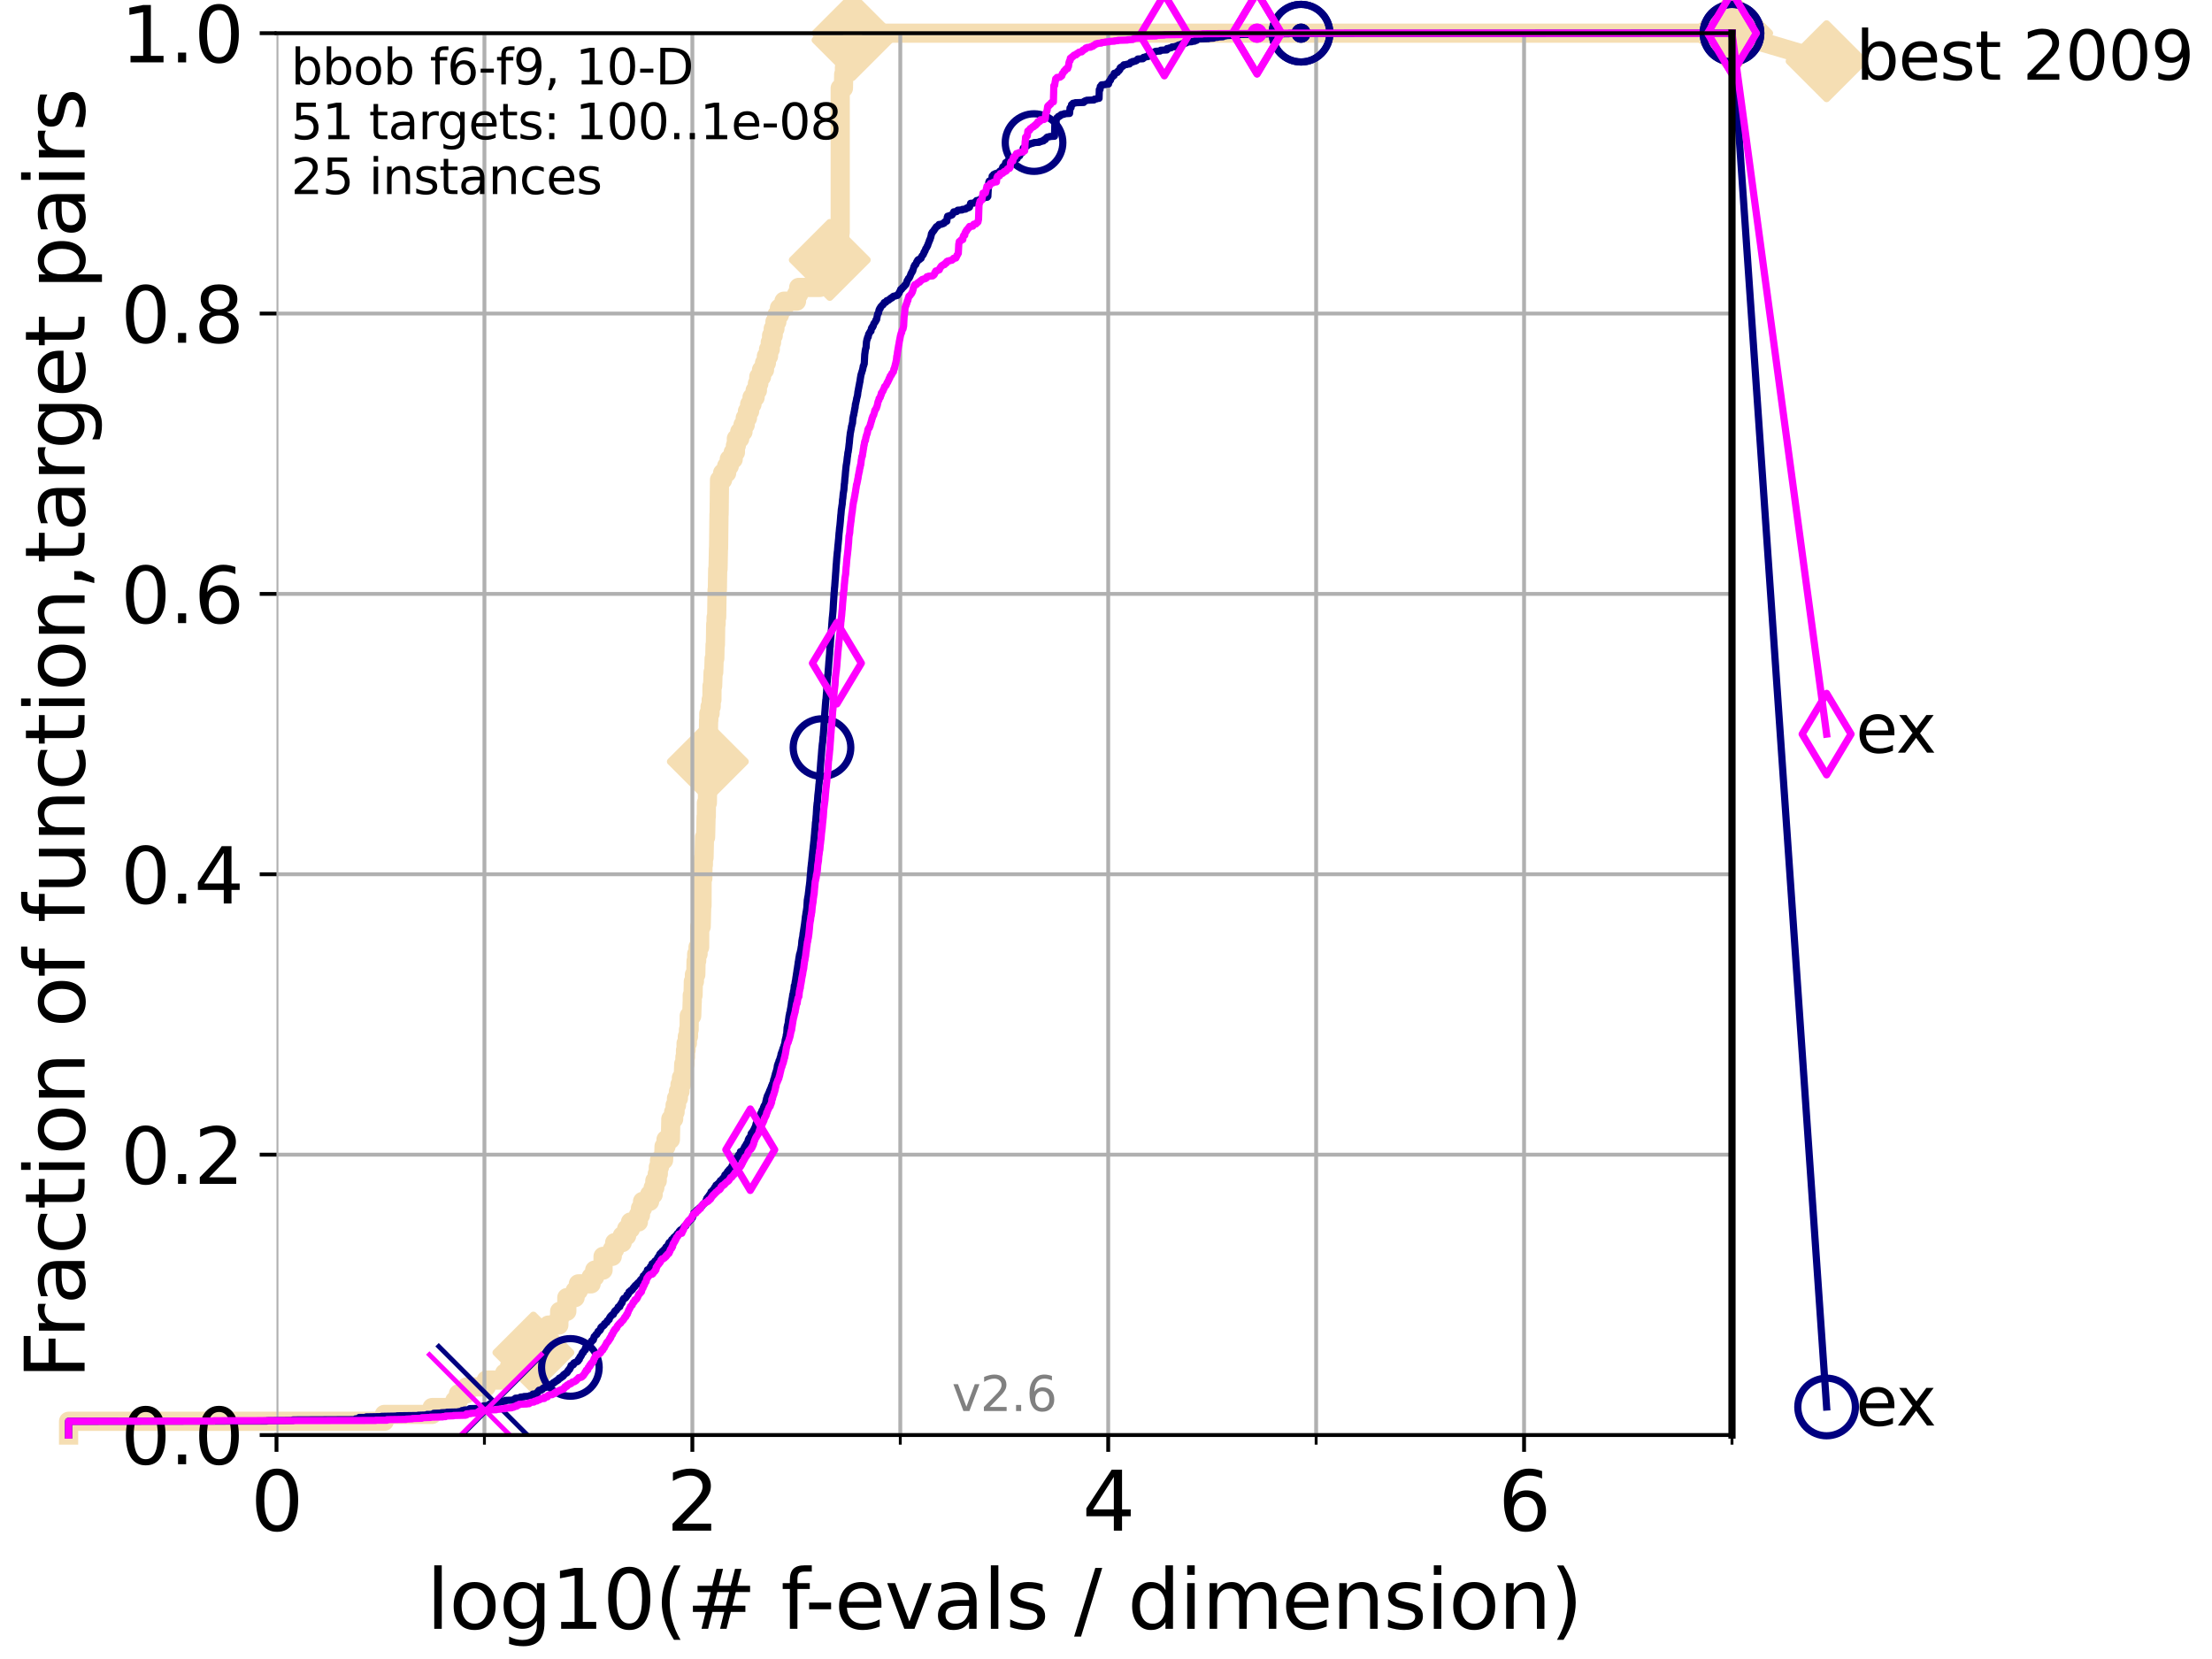 <?xml version="1.0" encoding="utf-8" standalone="no"?>
<!DOCTYPE svg PUBLIC "-//W3C//DTD SVG 1.1//EN"
  "http://www.w3.org/Graphics/SVG/1.1/DTD/svg11.dtd">
<svg xmlns:xlink="http://www.w3.org/1999/xlink" width="460.8pt" height="345.6pt" viewBox="0 0 460.8 345.6" xmlns="http://www.w3.org/2000/svg" version="1.1">
 <defs>
  <style type="text/css">*{stroke-linejoin: round; stroke-linecap: butt}</style>
 </defs>
 <g id="figure_1">
  <g id="patch_1">
   <path d="M 0 345.6 
L 460.8 345.6 
L 460.8 0 
L 0 0 
z
" style="fill: #ffffff"/>
  </g>
  <g id="axes_1">
   <g id="patch_2">
    <path d="M 57.6 298.944 
L 360.806 298.944 
L 360.806 6.912 
L 57.6 6.912 
z
" style="fill: #ffffff"/>
   </g>
   <g id="line2d_1">
    <path d="M 14.285 298.944 
L 14.285 296.081 
L 80.06 296.081 
L 80.06 294.649 
L 90.008 294.649 
L 90.008 293.218 
L 94.736 293.218 
L 94.736 291.786 
L 95.503 291.786 
L 95.503 290.355 
L 97.182 290.355 
L 97.182 288.923 
L 101.288 288.923 
L 101.288 287.492 
L 105.113 287.492 
L 105.113 286.06 
L 106.138 286.06 
L 106.138 284.629 
L 106.699 284.629 
L 106.699 283.197 
L 108.29 283.197 
L 108.29 281.766 
L 111.117 281.766 
L 111.117 280.334 
L 111.972 280.334 
L 111.972 278.903 
L 113.954 278.903 
L 113.954 277.471 
L 114.234 277.471 
L 114.234 276.04 
L 116.419 276.04 
L 116.419 274.608 
L 116.584 274.608 
L 116.584 273.176 
L 118.077 273.176 
L 118.077 270.313 
L 119.808 270.313 
L 119.808 268.882 
L 120.484 268.882 
L 120.484 267.45 
L 123.145 267.45 
L 123.145 266.019 
L 123.881 266.019 
L 123.881 264.587 
L 125.628 264.587 
L 125.628 261.724 
L 127.55 261.724 
L 127.55 260.293 
L 128.045 260.293 
L 128.045 258.861 
L 129.623 258.861 
L 129.623 257.43 
L 130.541 257.43 
L 130.541 255.998 
L 131.341 255.998 
L 131.341 254.567 
L 132.984 254.567 
L 132.984 253.135 
L 133.424 253.135 
L 133.424 251.704 
L 133.853 251.704 
L 133.853 250.272 
L 135.329 250.272 
L 135.329 248.84 
L 136.069 248.84 
L 136.069 247.409 
L 136.414 247.409 
L 136.414 245.977 
L 136.92 245.977 
L 136.92 244.546 
L 137.141 244.546 
L 137.141 243.114 
L 137.386 243.114 
L 137.386 241.683 
L 138.233 241.683 
L 138.336 238.82 
L 138.743 238.82 
L 138.743 237.388 
L 139.653 237.388 
L 139.748 233.094 
L 140.336 233.094 
L 140.336 231.662 
L 140.634 231.662 
L 140.634 230.231 
L 140.928 230.231 
L 140.928 228.799 
L 141.327 228.799 
L 141.327 227.368 
L 141.654 227.368 
L 141.654 225.936 
L 141.953 225.936 
L 141.953 224.504 
L 142.332 224.504 
L 142.436 221.641 
L 142.682 221.641 
L 142.682 220.21 
L 142.804 220.21 
L 142.804 218.778 
L 142.926 218.778 
L 142.926 217.347 
L 143.186 217.347 
L 143.186 215.915 
L 143.423 215.915 
L 143.423 214.484 
L 143.56 214.484 
L 143.58 211.621 
L 144.098 211.621 
L 144.193 208.758 
L 144.212 208.758 
L 144.212 207.326 
L 144.38 207.326 
L 144.436 204.463 
L 144.658 204.463 
L 144.658 203.032 
L 144.95 203.032 
L 145.004 200.168 
L 145.13 200.168 
L 145.13 198.737 
L 145.415 198.737 
L 145.415 197.305 
L 145.748 197.305 
L 145.765 193.011 
L 146.075 193.011 
L 146.177 188.716 
L 146.244 188.716 
L 146.261 182.99 
L 146.413 182.99 
L 146.446 180.127 
L 146.53 180.127 
L 146.53 178.696 
L 146.662 178.696 
L 146.761 174.401 
L 146.99 174.401 
L 147.087 170.106 
L 147.136 170.106 
L 147.152 167.243 
L 147.36 167.243 
L 147.455 157.223 
L 147.519 157.223 
L 147.613 150.065 
L 147.66 150.065 
L 147.66 148.633 
L 147.925 148.633 
L 147.925 147.202 
L 148.155 147.202 
L 148.155 145.77 
L 148.307 145.77 
L 148.322 142.907 
L 148.458 142.907 
L 148.548 140.044 
L 148.682 140.044 
L 148.771 137.181 
L 148.904 137.181 
L 148.962 134.318 
L 149.035 134.318 
L 149.093 130.024 
L 149.18 130.024 
L 149.18 128.592 
L 149.296 128.592 
L 149.382 122.866 
L 149.439 122.866 
L 149.51 118.571 
L 149.581 118.571 
L 149.666 114.277 
L 149.694 114.277 
L 149.778 107.119 
L 149.806 107.119 
L 149.89 99.961 
L 150.533 99.961 
L 150.533 98.53 
L 151.375 98.53 
L 151.375 97.098 
L 151.92 97.098 
L 151.92 95.667 
L 152.74 95.667 
L 152.74 94.235 
L 153.201 94.235 
L 153.201 92.804 
L 153.398 92.804 
L 153.398 91.372 
L 154.101 91.372 
L 154.101 89.941 
L 154.779 89.941 
L 154.779 88.509 
L 155.246 88.509 
L 155.246 87.078 
L 155.711 87.078 
L 155.711 85.646 
L 156.166 85.646 
L 156.166 84.215 
L 156.658 84.215 
L 156.658 82.783 
L 157.307 82.783 
L 157.307 81.352 
L 157.78 81.352 
L 157.78 79.92 
L 158.071 79.92 
L 158.071 78.488 
L 158.639 78.488 
L 158.639 77.057 
L 159.258 77.057 
L 159.258 75.625 
L 159.652 75.625 
L 159.652 74.194 
L 160.102 74.194 
L 160.102 72.762 
L 160.463 72.762 
L 160.463 71.331 
L 160.731 71.331 
L 160.731 69.899 
L 161.08 69.899 
L 161.08 68.468 
L 161.437 68.468 
L 161.437 67.036 
L 161.832 67.036 
L 161.832 65.605 
L 162.371 65.605 
L 162.371 64.173 
L 163.315 64.173 
L 163.315 62.742 
L 165.928 62.742 
L 165.928 61.31 
L 166.38 61.31 
L 166.38 59.879 
L 170.805 59.879 
L 170.805 58.447 
L 171.204 58.447 
L 171.204 57.016 
L 172.076 57.016 
L 172.076 55.584 
L 172.856 55.584 
L 172.856 54.152 
L 173.218 54.152 
L 173.218 52.721 
L 173.731 52.721 
L 173.731 51.289 
L 174.875 51.289 
L 174.967 48.426 
L 175.03 48.426 
L 175.03 18.364 
L 175.702 18.364 
L 175.755 15.501 
L 175.916 15.501 
L 175.916 14.07 
L 176.945 14.07 
L 176.945 12.638 
L 177.198 12.638 
L 177.198 11.207 
L 177.337 11.207 
L 177.428 8.344 
L 177.598 8.344 
L 177.598 6.912 
L 360.806 6.912 
L 360.806 6.912 
" style="fill: none; stroke: #f5deb3; stroke-width: 4; stroke-linecap: square"/>
   </g>
   <g id="line2d_2">
    <defs>
     <path id="mb356d0b629" d="M -0 7.778 
L 7.778 0 
L 0 -7.778 
L -7.778 -0 
z
" style="stroke: #f5deb3; stroke-width: 1.5; stroke-linejoin: miter"/>
    </defs>
    <g>
     <use xlink:href="#mb356d0b629" x="111.117" y="281.766" style="fill: #f5deb3; stroke: #f5deb3; stroke-width: 1.5; stroke-linejoin: miter"/>
     <use xlink:href="#mb356d0b629" x="147.455" y="158.654" style="fill: #f5deb3; stroke: #f5deb3; stroke-width: 1.5; stroke-linejoin: miter"/>
     <use xlink:href="#mb356d0b629" x="172.856" y="54.152" style="fill: #f5deb3; stroke: #f5deb3; stroke-width: 1.5; stroke-linejoin: miter"/>
     <use xlink:href="#mb356d0b629" x="177.598" y="8.344" style="fill: #f5deb3; stroke: #f5deb3; stroke-width: 1.5; stroke-linejoin: miter"/>
     <use xlink:href="#mb356d0b629" x="177.598" y="6.912" style="fill: #f5deb3; stroke: #f5deb3; stroke-width: 1.5; stroke-linejoin: miter"/>
     <use xlink:href="#mb356d0b629" x="360.806" y="6.912" style="fill: #f5deb3; stroke: #f5deb3; stroke-width: 1.5; stroke-linejoin: miter"/>
    </g>
   </g>
   <g id="line2d_3">
    <path style="fill: none; stroke: #f5deb3; stroke-width: 4; stroke-linecap: square"/>
    <g/>
   </g>
   <g id="line2d_4">
    <path d="M 360.806 6.912 
L 380.515 12.753 
" style="fill: none; stroke: #f5deb3; stroke-width: 4; stroke-linecap: square"/>
    <g>
     <use xlink:href="#mb356d0b629" x="360.806" y="6.912" style="fill: #f5deb3; stroke: #f5deb3; stroke-width: 1.5; stroke-linejoin: miter"/>
     <use xlink:href="#mb356d0b629" x="380.515" y="12.753" style="fill: #f5deb3; stroke: #f5deb3; stroke-width: 1.5; stroke-linejoin: miter"/>
    </g>
   </g>
   <g id="matplotlib.axis_1">
    <g id="xtick_1">
     <g id="line2d_5">
      <path d="M 57.6 298.944 
L 57.6 6.912 
" clip-path="url(#pf17b2437ea)" style="fill: none; stroke: #b0b0b0; stroke-width: 0.8; stroke-linecap: square"/>
     </g>
     <g id="line2d_6">
      <defs>
       <path id="m8cd4e5e337" d="M 0 0 
L 0 3.5 
" style="stroke: #000000; stroke-width: 0.8"/>
      </defs>
      <g>
       <use xlink:href="#m8cd4e5e337" x="57.6" y="298.944" style="stroke: #000000; stroke-width: 0.8"/>
      </g>
     </g>
     <g id="text_1">
      <!-- 0 -->
      <g transform="translate(52.192 318.861)scale(0.17 -0.17)">
       <defs>
        <path id="DejaVuSans-30" d="M 2034 4250 
Q 1547 4250 1301 3770 
Q 1056 3291 1056 2328 
Q 1056 1369 1301 889 
Q 1547 409 2034 409 
Q 2525 409 2770 889 
Q 3016 1369 3016 2328 
Q 3016 3291 2770 3770 
Q 2525 4250 2034 4250 
z
M 2034 4750 
Q 2819 4750 3233 4129 
Q 3647 3509 3647 2328 
Q 3647 1150 3233 529 
Q 2819 -91 2034 -91 
Q 1250 -91 836 529 
Q 422 1150 422 2328 
Q 422 3509 836 4129 
Q 1250 4750 2034 4750 
z
" transform="scale(0.016)"/>
       </defs>
       <use xlink:href="#DejaVuSans-30"/>
      </g>
     </g>
    </g>
    <g id="xtick_2">
     <g id="line2d_7">
      <path d="M 144.23 298.944 
L 144.23 6.912 
" clip-path="url(#pf17b2437ea)" style="fill: none; stroke: #b0b0b0; stroke-width: 0.8; stroke-linecap: square"/>
     </g>
     <g id="line2d_8">
      <g>
       <use xlink:href="#m8cd4e5e337" x="144.23" y="298.944" style="stroke: #000000; stroke-width: 0.8"/>
      </g>
     </g>
     <g id="text_2">
      <!-- 2 -->
      <g transform="translate(138.822 318.861)scale(0.17 -0.17)">
       <defs>
        <path id="DejaVuSans-32" d="M 1228 531 
L 3431 531 
L 3431 0 
L 469 0 
L 469 531 
Q 828 903 1448 1529 
Q 2069 2156 2228 2338 
Q 2531 2678 2651 2914 
Q 2772 3150 2772 3378 
Q 2772 3750 2511 3984 
Q 2250 4219 1831 4219 
Q 1534 4219 1204 4116 
Q 875 4013 500 3803 
L 500 4441 
Q 881 4594 1212 4672 
Q 1544 4750 1819 4750 
Q 2544 4750 2975 4387 
Q 3406 4025 3406 3419 
Q 3406 3131 3298 2873 
Q 3191 2616 2906 2266 
Q 2828 2175 2409 1742 
Q 1991 1309 1228 531 
z
" transform="scale(0.016)"/>
       </defs>
       <use xlink:href="#DejaVuSans-32"/>
      </g>
     </g>
    </g>
    <g id="xtick_3">
     <g id="line2d_9">
      <path d="M 230.861 298.944 
L 230.861 6.912 
" clip-path="url(#pf17b2437ea)" style="fill: none; stroke: #b0b0b0; stroke-width: 0.8; stroke-linecap: square"/>
     </g>
     <g id="line2d_10">
      <g>
       <use xlink:href="#m8cd4e5e337" x="230.861" y="298.944" style="stroke: #000000; stroke-width: 0.8"/>
      </g>
     </g>
     <g id="text_3">
      <!-- 4 -->
      <g transform="translate(225.453 318.861)scale(0.17 -0.17)">
       <defs>
        <path id="DejaVuSans-34" d="M 2419 4116 
L 825 1625 
L 2419 1625 
L 2419 4116 
z
M 2253 4666 
L 3047 4666 
L 3047 1625 
L 3713 1625 
L 3713 1100 
L 3047 1100 
L 3047 0 
L 2419 0 
L 2419 1100 
L 313 1100 
L 313 1709 
L 2253 4666 
z
" transform="scale(0.016)"/>
       </defs>
       <use xlink:href="#DejaVuSans-34"/>
      </g>
     </g>
    </g>
    <g id="xtick_4">
     <g id="line2d_11">
      <path d="M 317.491 298.944 
L 317.491 6.912 
" clip-path="url(#pf17b2437ea)" style="fill: none; stroke: #b0b0b0; stroke-width: 0.8; stroke-linecap: square"/>
     </g>
     <g id="line2d_12">
      <g>
       <use xlink:href="#m8cd4e5e337" x="317.491" y="298.944" style="stroke: #000000; stroke-width: 0.8"/>
      </g>
     </g>
     <g id="text_4">
      <!-- 6 -->
      <g transform="translate(312.083 318.861)scale(0.17 -0.17)">
       <defs>
        <path id="DejaVuSans-36" d="M 2113 2584 
Q 1688 2584 1439 2293 
Q 1191 2003 1191 1497 
Q 1191 994 1439 701 
Q 1688 409 2113 409 
Q 2538 409 2786 701 
Q 3034 994 3034 1497 
Q 3034 2003 2786 2293 
Q 2538 2584 2113 2584 
z
M 3366 4563 
L 3366 3988 
Q 3128 4100 2886 4159 
Q 2644 4219 2406 4219 
Q 1781 4219 1451 3797 
Q 1122 3375 1075 2522 
Q 1259 2794 1537 2939 
Q 1816 3084 2150 3084 
Q 2853 3084 3261 2657 
Q 3669 2231 3669 1497 
Q 3669 778 3244 343 
Q 2819 -91 2113 -91 
Q 1303 -91 875 529 
Q 447 1150 447 2328 
Q 447 3434 972 4092 
Q 1497 4750 2381 4750 
Q 2619 4750 2861 4703 
Q 3103 4656 3366 4563 
z
" transform="scale(0.016)"/>
       </defs>
       <use xlink:href="#DejaVuSans-36"/>
      </g>
     </g>
    </g>
    <g id="xtick_5">
     <g id="line2d_13">
      <path d="M 100.915 298.944 
L 100.915 6.912 
" clip-path="url(#pf17b2437ea)" style="fill: none; stroke: #b0b0b0; stroke-width: 0.8; stroke-linecap: square"/>
     </g>
     <g id="line2d_14">
      <defs>
       <path id="m8657dd483f" d="M 0 0 
L 0 2 
" style="stroke: #000000; stroke-width: 0.6"/>
      </defs>
      <g>
       <use xlink:href="#m8657dd483f" x="100.915" y="298.944" style="stroke: #000000; stroke-width: 0.6"/>
      </g>
     </g>
    </g>
    <g id="xtick_6">
     <g id="line2d_15">
      <path d="M 187.546 298.944 
L 187.546 6.912 
" clip-path="url(#pf17b2437ea)" style="fill: none; stroke: #b0b0b0; stroke-width: 0.8; stroke-linecap: square"/>
     </g>
     <g id="line2d_16">
      <g>
       <use xlink:href="#m8657dd483f" x="187.546" y="298.944" style="stroke: #000000; stroke-width: 0.6"/>
      </g>
     </g>
    </g>
    <g id="xtick_7">
     <g id="line2d_17">
      <path d="M 274.176 298.944 
L 274.176 6.912 
" clip-path="url(#pf17b2437ea)" style="fill: none; stroke: #b0b0b0; stroke-width: 0.8; stroke-linecap: square"/>
     </g>
     <g id="line2d_18">
      <g>
       <use xlink:href="#m8657dd483f" x="274.176" y="298.944" style="stroke: #000000; stroke-width: 0.6"/>
      </g>
     </g>
    </g>
    <g id="xtick_8">
     <g id="line2d_19">
      <path d="M 360.806 298.944 
L 360.806 6.912 
" clip-path="url(#pf17b2437ea)" style="fill: none; stroke: #b0b0b0; stroke-width: 0.8; stroke-linecap: square"/>
     </g>
     <g id="line2d_20">
      <g>
       <use xlink:href="#m8657dd483f" x="360.806" y="298.944" style="stroke: #000000; stroke-width: 0.6"/>
      </g>
     </g>
    </g>
    <g id="text_5">
     <!-- log10(# f-evals / dimension) -->
     <g transform="translate(88.823 339.314)scale(0.17 -0.17)">
      <defs>
       <path id="DejaVuSans-6c" d="M 603 4863 
L 1178 4863 
L 1178 0 
L 603 0 
L 603 4863 
z
" transform="scale(0.016)"/>
       <path id="DejaVuSans-6f" d="M 1959 3097 
Q 1497 3097 1228 2736 
Q 959 2375 959 1747 
Q 959 1119 1226 758 
Q 1494 397 1959 397 
Q 2419 397 2687 759 
Q 2956 1122 2956 1747 
Q 2956 2369 2687 2733 
Q 2419 3097 1959 3097 
z
M 1959 3584 
Q 2709 3584 3137 3096 
Q 3566 2609 3566 1747 
Q 3566 888 3137 398 
Q 2709 -91 1959 -91 
Q 1206 -91 779 398 
Q 353 888 353 1747 
Q 353 2609 779 3096 
Q 1206 3584 1959 3584 
z
" transform="scale(0.016)"/>
       <path id="DejaVuSans-67" d="M 2906 1791 
Q 2906 2416 2648 2759 
Q 2391 3103 1925 3103 
Q 1463 3103 1205 2759 
Q 947 2416 947 1791 
Q 947 1169 1205 825 
Q 1463 481 1925 481 
Q 2391 481 2648 825 
Q 2906 1169 2906 1791 
z
M 3481 434 
Q 3481 -459 3084 -895 
Q 2688 -1331 1869 -1331 
Q 1566 -1331 1297 -1286 
Q 1028 -1241 775 -1147 
L 775 -588 
Q 1028 -725 1275 -790 
Q 1522 -856 1778 -856 
Q 2344 -856 2625 -561 
Q 2906 -266 2906 331 
L 2906 616 
Q 2728 306 2450 153 
Q 2172 0 1784 0 
Q 1141 0 747 490 
Q 353 981 353 1791 
Q 353 2603 747 3093 
Q 1141 3584 1784 3584 
Q 2172 3584 2450 3431 
Q 2728 3278 2906 2969 
L 2906 3500 
L 3481 3500 
L 3481 434 
z
" transform="scale(0.016)"/>
       <path id="DejaVuSans-31" d="M 794 531 
L 1825 531 
L 1825 4091 
L 703 3866 
L 703 4441 
L 1819 4666 
L 2450 4666 
L 2450 531 
L 3481 531 
L 3481 0 
L 794 0 
L 794 531 
z
" transform="scale(0.016)"/>
       <path id="DejaVuSans-28" d="M 1984 4856 
Q 1566 4138 1362 3434 
Q 1159 2731 1159 2009 
Q 1159 1288 1364 580 
Q 1569 -128 1984 -844 
L 1484 -844 
Q 1016 -109 783 600 
Q 550 1309 550 2009 
Q 550 2706 781 3412 
Q 1013 4119 1484 4856 
L 1984 4856 
z
" transform="scale(0.016)"/>
       <path id="DejaVuSans-23" d="M 3272 2816 
L 2363 2816 
L 2100 1772 
L 3016 1772 
L 3272 2816 
z
M 2803 4594 
L 2478 3297 
L 3391 3297 
L 3719 4594 
L 4219 4594 
L 3897 3297 
L 4872 3297 
L 4872 2816 
L 3775 2816 
L 3519 1772 
L 4513 1772 
L 4513 1294 
L 3397 1294 
L 3072 0 
L 2572 0 
L 2894 1294 
L 1978 1294 
L 1656 0 
L 1153 0 
L 1478 1294 
L 494 1294 
L 494 1772 
L 1594 1772 
L 1856 2816 
L 850 2816 
L 850 3297 
L 1978 3297 
L 2297 4594 
L 2803 4594 
z
" transform="scale(0.016)"/>
       <path id="DejaVuSans-20" transform="scale(0.016)"/>
       <path id="DejaVuSans-66" d="M 2375 4863 
L 2375 4384 
L 1825 4384 
Q 1516 4384 1395 4259 
Q 1275 4134 1275 3809 
L 1275 3500 
L 2222 3500 
L 2222 3053 
L 1275 3053 
L 1275 0 
L 697 0 
L 697 3053 
L 147 3053 
L 147 3500 
L 697 3500 
L 697 3744 
Q 697 4328 969 4595 
Q 1241 4863 1831 4863 
L 2375 4863 
z
" transform="scale(0.016)"/>
       <path id="DejaVuSans-2d" d="M 313 2009 
L 1997 2009 
L 1997 1497 
L 313 1497 
L 313 2009 
z
" transform="scale(0.016)"/>
       <path id="DejaVuSans-65" d="M 3597 1894 
L 3597 1613 
L 953 1613 
Q 991 1019 1311 708 
Q 1631 397 2203 397 
Q 2534 397 2845 478 
Q 3156 559 3463 722 
L 3463 178 
Q 3153 47 2828 -22 
Q 2503 -91 2169 -91 
Q 1331 -91 842 396 
Q 353 884 353 1716 
Q 353 2575 817 3079 
Q 1281 3584 2069 3584 
Q 2775 3584 3186 3129 
Q 3597 2675 3597 1894 
z
M 3022 2063 
Q 3016 2534 2758 2815 
Q 2500 3097 2075 3097 
Q 1594 3097 1305 2825 
Q 1016 2553 972 2059 
L 3022 2063 
z
" transform="scale(0.016)"/>
       <path id="DejaVuSans-76" d="M 191 3500 
L 800 3500 
L 1894 563 
L 2988 3500 
L 3597 3500 
L 2284 0 
L 1503 0 
L 191 3500 
z
" transform="scale(0.016)"/>
       <path id="DejaVuSans-61" d="M 2194 1759 
Q 1497 1759 1228 1600 
Q 959 1441 959 1056 
Q 959 750 1161 570 
Q 1363 391 1709 391 
Q 2188 391 2477 730 
Q 2766 1069 2766 1631 
L 2766 1759 
L 2194 1759 
z
M 3341 1997 
L 3341 0 
L 2766 0 
L 2766 531 
Q 2569 213 2275 61 
Q 1981 -91 1556 -91 
Q 1019 -91 701 211 
Q 384 513 384 1019 
Q 384 1609 779 1909 
Q 1175 2209 1959 2209 
L 2766 2209 
L 2766 2266 
Q 2766 2663 2505 2880 
Q 2244 3097 1772 3097 
Q 1472 3097 1187 3025 
Q 903 2953 641 2809 
L 641 3341 
Q 956 3463 1253 3523 
Q 1550 3584 1831 3584 
Q 2591 3584 2966 3190 
Q 3341 2797 3341 1997 
z
" transform="scale(0.016)"/>
       <path id="DejaVuSans-73" d="M 2834 3397 
L 2834 2853 
Q 2591 2978 2328 3040 
Q 2066 3103 1784 3103 
Q 1356 3103 1142 2972 
Q 928 2841 928 2578 
Q 928 2378 1081 2264 
Q 1234 2150 1697 2047 
L 1894 2003 
Q 2506 1872 2764 1633 
Q 3022 1394 3022 966 
Q 3022 478 2636 193 
Q 2250 -91 1575 -91 
Q 1294 -91 989 -36 
Q 684 19 347 128 
L 347 722 
Q 666 556 975 473 
Q 1284 391 1588 391 
Q 1994 391 2212 530 
Q 2431 669 2431 922 
Q 2431 1156 2273 1281 
Q 2116 1406 1581 1522 
L 1381 1569 
Q 847 1681 609 1914 
Q 372 2147 372 2553 
Q 372 3047 722 3315 
Q 1072 3584 1716 3584 
Q 2034 3584 2315 3537 
Q 2597 3491 2834 3397 
z
" transform="scale(0.016)"/>
       <path id="DejaVuSans-2f" d="M 1625 4666 
L 2156 4666 
L 531 -594 
L 0 -594 
L 1625 4666 
z
" transform="scale(0.016)"/>
       <path id="DejaVuSans-64" d="M 2906 2969 
L 2906 4863 
L 3481 4863 
L 3481 0 
L 2906 0 
L 2906 525 
Q 2725 213 2448 61 
Q 2172 -91 1784 -91 
Q 1150 -91 751 415 
Q 353 922 353 1747 
Q 353 2572 751 3078 
Q 1150 3584 1784 3584 
Q 2172 3584 2448 3432 
Q 2725 3281 2906 2969 
z
M 947 1747 
Q 947 1113 1208 752 
Q 1469 391 1925 391 
Q 2381 391 2643 752 
Q 2906 1113 2906 1747 
Q 2906 2381 2643 2742 
Q 2381 3103 1925 3103 
Q 1469 3103 1208 2742 
Q 947 2381 947 1747 
z
" transform="scale(0.016)"/>
       <path id="DejaVuSans-69" d="M 603 3500 
L 1178 3500 
L 1178 0 
L 603 0 
L 603 3500 
z
M 603 4863 
L 1178 4863 
L 1178 4134 
L 603 4134 
L 603 4863 
z
" transform="scale(0.016)"/>
       <path id="DejaVuSans-6d" d="M 3328 2828 
Q 3544 3216 3844 3400 
Q 4144 3584 4550 3584 
Q 5097 3584 5394 3201 
Q 5691 2819 5691 2113 
L 5691 0 
L 5113 0 
L 5113 2094 
Q 5113 2597 4934 2840 
Q 4756 3084 4391 3084 
Q 3944 3084 3684 2787 
Q 3425 2491 3425 1978 
L 3425 0 
L 2847 0 
L 2847 2094 
Q 2847 2600 2669 2842 
Q 2491 3084 2119 3084 
Q 1678 3084 1418 2786 
Q 1159 2488 1159 1978 
L 1159 0 
L 581 0 
L 581 3500 
L 1159 3500 
L 1159 2956 
Q 1356 3278 1631 3431 
Q 1906 3584 2284 3584 
Q 2666 3584 2933 3390 
Q 3200 3197 3328 2828 
z
" transform="scale(0.016)"/>
       <path id="DejaVuSans-6e" d="M 3513 2113 
L 3513 0 
L 2938 0 
L 2938 2094 
Q 2938 2591 2744 2837 
Q 2550 3084 2163 3084 
Q 1697 3084 1428 2787 
Q 1159 2491 1159 1978 
L 1159 0 
L 581 0 
L 581 3500 
L 1159 3500 
L 1159 2956 
Q 1366 3272 1645 3428 
Q 1925 3584 2291 3584 
Q 2894 3584 3203 3211 
Q 3513 2838 3513 2113 
z
" transform="scale(0.016)"/>
       <path id="DejaVuSans-29" d="M 513 4856 
L 1013 4856 
Q 1481 4119 1714 3412 
Q 1947 2706 1947 2009 
Q 1947 1309 1714 600 
Q 1481 -109 1013 -844 
L 513 -844 
Q 928 -128 1133 580 
Q 1338 1288 1338 2009 
Q 1338 2731 1133 3434 
Q 928 4138 513 4856 
z
" transform="scale(0.016)"/>
      </defs>
      <use xlink:href="#DejaVuSans-6c"/>
      <use xlink:href="#DejaVuSans-6f" x="27.783"/>
      <use xlink:href="#DejaVuSans-67" x="88.965"/>
      <use xlink:href="#DejaVuSans-31" x="152.441"/>
      <use xlink:href="#DejaVuSans-30" x="216.064"/>
      <use xlink:href="#DejaVuSans-28" x="279.688"/>
      <use xlink:href="#DejaVuSans-23" x="318.701"/>
      <use xlink:href="#DejaVuSans-20" x="402.49"/>
      <use xlink:href="#DejaVuSans-66" x="434.277"/>
      <use xlink:href="#DejaVuSans-2d" x="463.982"/>
      <use xlink:href="#DejaVuSans-65" x="500.066"/>
      <use xlink:href="#DejaVuSans-76" x="561.59"/>
      <use xlink:href="#DejaVuSans-61" x="620.77"/>
      <use xlink:href="#DejaVuSans-6c" x="682.049"/>
      <use xlink:href="#DejaVuSans-73" x="709.832"/>
      <use xlink:href="#DejaVuSans-20" x="761.932"/>
      <use xlink:href="#DejaVuSans-2f" x="793.719"/>
      <use xlink:href="#DejaVuSans-20" x="827.41"/>
      <use xlink:href="#DejaVuSans-64" x="859.197"/>
      <use xlink:href="#DejaVuSans-69" x="922.674"/>
      <use xlink:href="#DejaVuSans-6d" x="950.457"/>
      <use xlink:href="#DejaVuSans-65" x="1047.869"/>
      <use xlink:href="#DejaVuSans-6e" x="1109.393"/>
      <use xlink:href="#DejaVuSans-73" x="1172.771"/>
      <use xlink:href="#DejaVuSans-69" x="1224.871"/>
      <use xlink:href="#DejaVuSans-6f" x="1252.654"/>
      <use xlink:href="#DejaVuSans-6e" x="1313.836"/>
      <use xlink:href="#DejaVuSans-29" x="1377.215"/>
     </g>
    </g>
   </g>
   <g id="matplotlib.axis_2">
    <g id="ytick_1">
     <g id="line2d_21">
      <path d="M 57.6 298.944 
L 360.806 298.944 
" clip-path="url(#pf17b2437ea)" style="fill: none; stroke: #b0b0b0; stroke-width: 0.8; stroke-linecap: square"/>
     </g>
     <g id="line2d_22">
      <defs>
       <path id="mca50efb989" d="M 0 0 
L -3.5 0 
" style="stroke: #000000; stroke-width: 0.8"/>
      </defs>
      <g>
       <use xlink:href="#mca50efb989" x="57.6" y="298.944" style="stroke: #000000; stroke-width: 0.8"/>
      </g>
     </g>
     <g id="text_6">
      <!-- 0.0 -->
      <g transform="translate(25.155 305.023)scale(0.16 -0.16)">
       <defs>
        <path id="DejaVuSans-2e" d="M 684 794 
L 1344 794 
L 1344 0 
L 684 0 
L 684 794 
z
" transform="scale(0.016)"/>
       </defs>
       <use xlink:href="#DejaVuSans-30"/>
       <use xlink:href="#DejaVuSans-2e" x="63.623"/>
       <use xlink:href="#DejaVuSans-30" x="95.41"/>
      </g>
     </g>
    </g>
    <g id="ytick_2">
     <g id="line2d_23">
      <path d="M 57.6 240.538 
L 360.806 240.538 
" clip-path="url(#pf17b2437ea)" style="fill: none; stroke: #b0b0b0; stroke-width: 0.8; stroke-linecap: square"/>
     </g>
     <g id="line2d_24">
      <g>
       <use xlink:href="#mca50efb989" x="57.6" y="240.538" style="stroke: #000000; stroke-width: 0.8"/>
      </g>
     </g>
     <g id="text_7">
      <!-- 0.2 -->
      <g transform="translate(25.155 246.616)scale(0.16 -0.16)">
       <use xlink:href="#DejaVuSans-30"/>
       <use xlink:href="#DejaVuSans-2e" x="63.623"/>
       <use xlink:href="#DejaVuSans-32" x="95.41"/>
      </g>
     </g>
    </g>
    <g id="ytick_3">
     <g id="line2d_25">
      <path d="M 57.6 182.131 
L 360.806 182.131 
" clip-path="url(#pf17b2437ea)" style="fill: none; stroke: #b0b0b0; stroke-width: 0.8; stroke-linecap: square"/>
     </g>
     <g id="line2d_26">
      <g>
       <use xlink:href="#mca50efb989" x="57.6" y="182.131" style="stroke: #000000; stroke-width: 0.8"/>
      </g>
     </g>
     <g id="text_8">
      <!-- 0.4 -->
      <g transform="translate(25.155 188.21)scale(0.16 -0.16)">
       <use xlink:href="#DejaVuSans-30"/>
       <use xlink:href="#DejaVuSans-2e" x="63.623"/>
       <use xlink:href="#DejaVuSans-34" x="95.41"/>
      </g>
     </g>
    </g>
    <g id="ytick_4">
     <g id="line2d_27">
      <path d="M 57.6 123.725 
L 360.806 123.725 
" clip-path="url(#pf17b2437ea)" style="fill: none; stroke: #b0b0b0; stroke-width: 0.8; stroke-linecap: square"/>
     </g>
     <g id="line2d_28">
      <g>
       <use xlink:href="#mca50efb989" x="57.6" y="123.725" style="stroke: #000000; stroke-width: 0.8"/>
      </g>
     </g>
     <g id="text_9">
      <!-- 0.6 -->
      <g transform="translate(25.155 129.804)scale(0.16 -0.16)">
       <use xlink:href="#DejaVuSans-30"/>
       <use xlink:href="#DejaVuSans-2e" x="63.623"/>
       <use xlink:href="#DejaVuSans-36" x="95.41"/>
      </g>
     </g>
    </g>
    <g id="ytick_5">
     <g id="line2d_29">
      <path d="M 57.6 65.318 
L 360.806 65.318 
" clip-path="url(#pf17b2437ea)" style="fill: none; stroke: #b0b0b0; stroke-width: 0.8; stroke-linecap: square"/>
     </g>
     <g id="line2d_30">
      <g>
       <use xlink:href="#mca50efb989" x="57.6" y="65.318" style="stroke: #000000; stroke-width: 0.8"/>
      </g>
     </g>
     <g id="text_10">
      <!-- 0.8 -->
      <g transform="translate(25.155 71.397)scale(0.16 -0.16)">
       <defs>
        <path id="DejaVuSans-38" d="M 2034 2216 
Q 1584 2216 1326 1975 
Q 1069 1734 1069 1313 
Q 1069 891 1326 650 
Q 1584 409 2034 409 
Q 2484 409 2743 651 
Q 3003 894 3003 1313 
Q 3003 1734 2745 1975 
Q 2488 2216 2034 2216 
z
M 1403 2484 
Q 997 2584 770 2862 
Q 544 3141 544 3541 
Q 544 4100 942 4425 
Q 1341 4750 2034 4750 
Q 2731 4750 3128 4425 
Q 3525 4100 3525 3541 
Q 3525 3141 3298 2862 
Q 3072 2584 2669 2484 
Q 3125 2378 3379 2068 
Q 3634 1759 3634 1313 
Q 3634 634 3220 271 
Q 2806 -91 2034 -91 
Q 1263 -91 848 271 
Q 434 634 434 1313 
Q 434 1759 690 2068 
Q 947 2378 1403 2484 
z
M 1172 3481 
Q 1172 3119 1398 2916 
Q 1625 2713 2034 2713 
Q 2441 2713 2670 2916 
Q 2900 3119 2900 3481 
Q 2900 3844 2670 4047 
Q 2441 4250 2034 4250 
Q 1625 4250 1398 4047 
Q 1172 3844 1172 3481 
z
" transform="scale(0.016)"/>
       </defs>
       <use xlink:href="#DejaVuSans-30"/>
       <use xlink:href="#DejaVuSans-2e" x="63.623"/>
       <use xlink:href="#DejaVuSans-38" x="95.41"/>
      </g>
     </g>
    </g>
    <g id="ytick_6">
     <g id="line2d_31">
      <path d="M 57.6 6.912 
L 360.806 6.912 
" clip-path="url(#pf17b2437ea)" style="fill: none; stroke: #b0b0b0; stroke-width: 0.8; stroke-linecap: square"/>
     </g>
     <g id="line2d_32">
      <g>
       <use xlink:href="#mca50efb989" x="57.6" y="6.912" style="stroke: #000000; stroke-width: 0.8"/>
      </g>
     </g>
     <g id="text_11">
      <!-- 1.0 -->
      <g transform="translate(25.155 12.991)scale(0.16 -0.16)">
       <use xlink:href="#DejaVuSans-31"/>
       <use xlink:href="#DejaVuSans-2e" x="63.623"/>
       <use xlink:href="#DejaVuSans-30" x="95.41"/>
      </g>
     </g>
    </g>
    <g id="text_12">
     <!-- Fraction of function,target pairs -->
     <g transform="translate(17.62 287.313)rotate(-90)scale(0.17 -0.17)">
      <defs>
       <path id="DejaVuSans-46" d="M 628 4666 
L 3309 4666 
L 3309 4134 
L 1259 4134 
L 1259 2759 
L 3109 2759 
L 3109 2228 
L 1259 2228 
L 1259 0 
L 628 0 
L 628 4666 
z
" transform="scale(0.016)"/>
       <path id="DejaVuSans-72" d="M 2631 2963 
Q 2534 3019 2420 3045 
Q 2306 3072 2169 3072 
Q 1681 3072 1420 2755 
Q 1159 2438 1159 1844 
L 1159 0 
L 581 0 
L 581 3500 
L 1159 3500 
L 1159 2956 
Q 1341 3275 1631 3429 
Q 1922 3584 2338 3584 
Q 2397 3584 2469 3576 
Q 2541 3569 2628 3553 
L 2631 2963 
z
" transform="scale(0.016)"/>
       <path id="DejaVuSans-63" d="M 3122 3366 
L 3122 2828 
Q 2878 2963 2633 3030 
Q 2388 3097 2138 3097 
Q 1578 3097 1268 2742 
Q 959 2388 959 1747 
Q 959 1106 1268 751 
Q 1578 397 2138 397 
Q 2388 397 2633 464 
Q 2878 531 3122 666 
L 3122 134 
Q 2881 22 2623 -34 
Q 2366 -91 2075 -91 
Q 1284 -91 818 406 
Q 353 903 353 1747 
Q 353 2603 823 3093 
Q 1294 3584 2113 3584 
Q 2378 3584 2631 3529 
Q 2884 3475 3122 3366 
z
" transform="scale(0.016)"/>
       <path id="DejaVuSans-74" d="M 1172 4494 
L 1172 3500 
L 2356 3500 
L 2356 3053 
L 1172 3053 
L 1172 1153 
Q 1172 725 1289 603 
Q 1406 481 1766 481 
L 2356 481 
L 2356 0 
L 1766 0 
Q 1100 0 847 248 
Q 594 497 594 1153 
L 594 3053 
L 172 3053 
L 172 3500 
L 594 3500 
L 594 4494 
L 1172 4494 
z
" transform="scale(0.016)"/>
       <path id="DejaVuSans-75" d="M 544 1381 
L 544 3500 
L 1119 3500 
L 1119 1403 
Q 1119 906 1312 657 
Q 1506 409 1894 409 
Q 2359 409 2629 706 
Q 2900 1003 2900 1516 
L 2900 3500 
L 3475 3500 
L 3475 0 
L 2900 0 
L 2900 538 
Q 2691 219 2414 64 
Q 2138 -91 1772 -91 
Q 1169 -91 856 284 
Q 544 659 544 1381 
z
M 1991 3584 
L 1991 3584 
z
" transform="scale(0.016)"/>
       <path id="DejaVuSans-2c" d="M 750 794 
L 1409 794 
L 1409 256 
L 897 -744 
L 494 -744 
L 750 256 
L 750 794 
z
" transform="scale(0.016)"/>
       <path id="DejaVuSans-70" d="M 1159 525 
L 1159 -1331 
L 581 -1331 
L 581 3500 
L 1159 3500 
L 1159 2969 
Q 1341 3281 1617 3432 
Q 1894 3584 2278 3584 
Q 2916 3584 3314 3078 
Q 3713 2572 3713 1747 
Q 3713 922 3314 415 
Q 2916 -91 2278 -91 
Q 1894 -91 1617 61 
Q 1341 213 1159 525 
z
M 3116 1747 
Q 3116 2381 2855 2742 
Q 2594 3103 2138 3103 
Q 1681 3103 1420 2742 
Q 1159 2381 1159 1747 
Q 1159 1113 1420 752 
Q 1681 391 2138 391 
Q 2594 391 2855 752 
Q 3116 1113 3116 1747 
z
" transform="scale(0.016)"/>
      </defs>
      <use xlink:href="#DejaVuSans-46"/>
      <use xlink:href="#DejaVuSans-72" x="50.27"/>
      <use xlink:href="#DejaVuSans-61" x="91.383"/>
      <use xlink:href="#DejaVuSans-63" x="152.662"/>
      <use xlink:href="#DejaVuSans-74" x="207.643"/>
      <use xlink:href="#DejaVuSans-69" x="246.852"/>
      <use xlink:href="#DejaVuSans-6f" x="274.635"/>
      <use xlink:href="#DejaVuSans-6e" x="335.816"/>
      <use xlink:href="#DejaVuSans-20" x="399.195"/>
      <use xlink:href="#DejaVuSans-6f" x="430.982"/>
      <use xlink:href="#DejaVuSans-66" x="492.164"/>
      <use xlink:href="#DejaVuSans-20" x="527.369"/>
      <use xlink:href="#DejaVuSans-66" x="559.156"/>
      <use xlink:href="#DejaVuSans-75" x="594.361"/>
      <use xlink:href="#DejaVuSans-6e" x="657.74"/>
      <use xlink:href="#DejaVuSans-63" x="721.119"/>
      <use xlink:href="#DejaVuSans-74" x="776.1"/>
      <use xlink:href="#DejaVuSans-69" x="815.309"/>
      <use xlink:href="#DejaVuSans-6f" x="843.092"/>
      <use xlink:href="#DejaVuSans-6e" x="904.273"/>
      <use xlink:href="#DejaVuSans-2c" x="967.652"/>
      <use xlink:href="#DejaVuSans-74" x="999.439"/>
      <use xlink:href="#DejaVuSans-61" x="1038.648"/>
      <use xlink:href="#DejaVuSans-72" x="1099.928"/>
      <use xlink:href="#DejaVuSans-67" x="1139.291"/>
      <use xlink:href="#DejaVuSans-65" x="1202.768"/>
      <use xlink:href="#DejaVuSans-74" x="1264.291"/>
      <use xlink:href="#DejaVuSans-20" x="1303.5"/>
      <use xlink:href="#DejaVuSans-70" x="1335.287"/>
      <use xlink:href="#DejaVuSans-61" x="1398.764"/>
      <use xlink:href="#DejaVuSans-69" x="1460.043"/>
      <use xlink:href="#DejaVuSans-72" x="1487.826"/>
      <use xlink:href="#DejaVuSans-73" x="1528.939"/>
     </g>
    </g>
   </g>
   <g id="line2d_33">
    <defs>
     <path id="mb87ff0a3aa" d="M 0 1.5 
C 0.398 1.5 0.779 1.342 1.061 1.061 
C 1.342 0.779 1.5 0.398 1.5 0 
C 1.5 -0.398 1.342 -0.779 1.061 -1.061 
C 0.779 -1.342 0.398 -1.5 0 -1.5 
C -0.398 -1.5 -0.779 -1.342 -1.061 -1.061 
C -1.342 -0.779 -1.5 -0.398 -1.5 0 
C -1.5 0.398 -1.342 0.779 -1.061 1.061 
C -0.779 1.342 -0.398 1.5 0 1.5 
z
" style="stroke: #f5deb3"/>
    </defs>
    <g>
     <use xlink:href="#mb87ff0a3aa" x="177.598" y="6.912" style="fill: #f5deb3; stroke: #f5deb3"/>
     <use xlink:href="#mb87ff0a3aa" x="177.598" y="6.912" style="fill: #f5deb3; stroke: #f5deb3"/>
    </g>
   </g>
   <g id="line2d_34">
    <defs>
     <path id="m8508bea67c" d="M 0 1.5 
C 0.398 1.5 0.779 1.342 1.061 1.061 
C 1.342 0.779 1.5 0.398 1.5 0 
C 1.5 -0.398 1.342 -0.779 1.061 -1.061 
C 0.779 -1.342 0.398 -1.5 0 -1.5 
C -0.398 -1.5 -0.779 -1.342 -1.061 -1.061 
C -1.342 -0.779 -1.5 -0.398 -1.5 0 
C -1.5 0.398 -1.342 0.779 -1.061 1.061 
C -0.779 1.342 -0.398 1.5 0 1.5 
z
" style="stroke: #000080"/>
    </defs>
    <g>
     <use xlink:href="#m8508bea67c" x="271.028" y="6.912" style="fill: #000080; stroke: #000080"/>
     <use xlink:href="#m8508bea67c" x="271.028" y="6.912" style="fill: #000080; stroke: #000080"/>
    </g>
   </g>
   <g id="line2d_35">
    <path d="M 14.285 298.944 
L 14.285 296.081 
L 55.618 296.024 
L 55.618 295.966 
L 61.03 295.909 
L 61.03 295.795 
L 74.069 295.737 
L 74.069 295.566 
L 74.837 295.566 
L 74.837 295.279 
L 76.285 295.279 
L 76.285 295.165 
L 79.481 295.108 
L 79.481 295.05 
L 82.713 294.993 
L 82.713 294.936 
L 87.108 294.878 
L 87.108 294.821 
L 88.972 294.764 
L 88.972 294.649 
L 90.341 294.649 
L 90.341 294.42 
L 91.923 294.363 
L 91.923 294.306 
L 93.099 294.249 
L 93.099 294.191 
L 95.503 294.134 
L 95.503 294.077 
L 96.241 294.02 
L 96.241 293.848 
L 96.718 293.79 
L 96.718 293.733 
L 97.635 293.676 
L 97.635 293.619 
L 97.858 293.619 
L 97.858 293.447 
L 99.751 293.39 
L 99.751 293.332 
L 100.147 293.275 
L 100.147 293.218 
L 100.342 293.218 
L 100.342 293.046 
L 100.726 292.989 
L 100.726 292.874 
L 101.653 292.817 
L 101.653 292.76 
L 102.011 292.703 
L 102.011 292.473 
L 102.363 292.416 
L 102.363 292.359 
L 102.536 292.359 
L 102.536 292.244 
L 102.708 292.244 
L 102.708 292.13 
L 103.869 292.073 
L 103.869 292.015 
L 105.113 291.958 
L 105.113 291.901 
L 105.263 291.901 
L 105.263 291.729 
L 106.974 291.672 
L 106.974 291.557 
L 107.245 291.5 
L 107.245 291.386 
L 107.379 291.386 
L 107.379 291.271 
L 108.29 291.214 
L 108.29 291.156 
L 108.417 291.156 
L 108.417 291.042 
L 109.159 290.985 
L 109.159 290.927 
L 110.336 290.87 
L 110.336 290.756 
L 110.897 290.698 
L 111.007 290.412 
L 111.656 290.355 
L 111.762 290.183 
L 111.972 290.183 
L 112.077 289.839 
L 112.18 289.839 
L 112.283 289.61 
L 112.69 289.61 
L 112.69 289.496 
L 112.989 289.439 
L 113.088 289.21 
L 113.284 289.152 
L 113.284 289.095 
L 113.67 289.038 
L 113.67 288.923 
L 113.954 288.866 
L 113.954 288.809 
L 114.234 288.752 
L 114.234 288.58 
L 114.51 288.522 
L 114.51 288.465 
L 114.872 288.408 
L 114.872 288.351 
L 115.139 288.293 
L 115.227 288.064 
L 115.402 288.064 
L 115.402 287.95 
L 115.662 287.893 
L 115.747 287.721 
L 116.002 287.664 
L 116.002 287.549 
L 116.17 287.549 
L 116.17 287.435 
L 116.337 287.435 
L 116.419 287.205 
L 116.502 287.205 
L 116.502 287.091 
L 116.746 287.091 
L 116.746 286.976 
L 116.988 286.919 
L 116.988 286.805 
L 117.147 286.805 
L 117.147 286.69 
L 117.306 286.69 
L 117.384 286.404 
L 117.54 286.404 
L 117.618 286.232 
L 117.772 286.175 
L 117.849 286.06 
L 118.077 286.003 
L 118.152 285.831 
L 118.227 285.831 
L 118.227 285.774 
L 118.302 285.545 
L 118.451 285.488 
L 118.525 285.259 
L 118.672 285.259 
L 118.745 284.972 
L 118.817 284.972 
L 118.89 284.686 
L 118.962 284.686 
L 118.962 284.457 
L 119.177 284.457 
L 119.248 284.285 
L 119.46 284.285 
L 119.53 283.942 
L 119.739 283.884 
L 119.739 283.827 
L 120.013 283.77 
L 120.013 283.713 
L 120.284 283.655 
L 120.351 283.541 
L 120.418 283.541 
L 120.484 283.197 
L 120.683 283.197 
L 120.683 283.14 
L 120.748 282.796 
L 120.879 282.739 
L 120.879 282.567 
L 121.009 282.567 
L 121.009 282.51 
L 121.073 282.338 
L 121.138 282.338 
L 121.138 282.281 
L 121.202 282.052 
L 121.266 282.052 
L 121.329 281.766 
L 121.519 281.766 
L 121.582 281.479 
L 121.707 281.422 
L 121.769 281.25 
L 121.954 281.193 
L 121.954 280.792 
L 122.259 280.735 
L 122.32 280.334 
L 122.44 280.277 
L 122.5 280.105 
L 122.737 280.048 
L 122.796 279.876 
L 122.913 279.876 
L 122.913 279.762 
L 123.088 279.704 
L 123.145 279.532 
L 123.26 279.475 
L 123.26 279.303 
L 123.488 279.246 
L 123.488 279.132 
L 123.601 279.132 
L 123.658 278.788 
L 123.714 278.788 
L 123.77 278.444 
L 123.881 278.387 
L 123.992 278.215 
L 124.102 278.158 
L 124.156 277.986 
L 124.32 277.986 
L 124.428 277.7 
L 124.535 277.643 
L 124.589 277.357 
L 124.801 277.299 
L 124.801 277.185 
L 124.959 277.185 
L 125.012 276.956 
L 125.116 276.956 
L 125.116 276.898 
L 125.168 276.555 
L 125.322 276.498 
L 125.322 276.383 
L 125.476 276.383 
L 125.476 276.326 
L 125.476 276.269 
L 125.628 276.269 
L 125.729 276.097 
L 125.88 276.04 
L 125.929 275.753 
L 126.127 275.696 
L 126.226 275.524 
L 126.421 275.467 
L 126.517 275.123 
L 126.709 275.066 
L 126.709 274.952 
L 126.899 274.894 
L 126.994 274.493 
L 127.087 274.436 
L 127.181 274.207 
L 127.274 274.207 
L 127.366 274.035 
L 127.458 274.035 
L 127.458 273.921 
L 127.641 273.864 
L 127.641 273.806 
L 127.777 273.806 
L 127.867 273.52 
L 127.911 273.52 
L 128.001 273.234 
L 128.134 273.176 
L 128.134 273.062 
L 128.354 273.005 
L 128.398 272.833 
L 128.528 272.776 
L 128.615 272.604 
L 128.701 272.547 
L 128.786 272.26 
L 129.125 272.203 
L 129.209 271.802 
L 129.293 271.802 
L 129.376 271.573 
L 129.458 271.573 
L 129.458 271.401 
L 129.582 271.401 
L 129.664 271.058 
L 129.704 271.058 
L 129.786 270.714 
L 129.866 270.657 
L 129.947 270.485 
L 130.266 270.428 
L 130.345 270.256 
L 130.423 270.256 
L 130.462 270.084 
L 130.541 270.084 
L 130.618 269.741 
L 130.85 269.684 
L 130.85 269.684 
L 130.926 269.454 
L 130.964 269.454 
L 131.04 269.111 
L 131.266 269.054 
L 131.266 268.996 
L 131.378 268.996 
L 131.378 268.825 
L 131.564 268.825 
L 131.674 268.653 
L 131.747 268.653 
L 131.857 268.367 
L 132.001 268.309 
L 132.037 268.137 
L 132.216 268.08 
L 132.323 267.794 
L 132.429 267.737 
L 132.534 267.622 
L 132.674 267.565 
L 132.743 267.393 
L 132.847 267.336 
L 132.916 267.221 
L 133.12 267.164 
L 133.222 266.935 
L 133.323 266.935 
L 133.424 266.649 
L 133.59 266.591 
L 133.59 266.477 
L 133.788 266.42 
L 133.886 266.133 
L 133.918 266.133 
L 134.016 265.79 
L 134.241 265.733 
L 134.337 265.503 
L 134.4 265.446 
L 134.464 265.274 
L 134.684 265.217 
L 134.777 264.874 
L 134.808 264.816 
L 134.87 264.53 
L 135.147 264.53 
L 135.177 264.358 
L 135.298 264.301 
L 135.389 264.129 
L 135.419 264.129 
L 135.509 263.843 
L 135.628 263.786 
L 135.717 263.614 
L 135.776 263.614 
L 135.835 263.27 
L 136.184 263.213 
L 136.271 262.927 
L 136.385 262.869 
L 136.442 262.698 
L 136.612 262.64 
L 136.612 262.583 
L 136.781 262.583 
L 136.865 262.297 
L 136.948 262.24 
L 137.031 261.953 
L 137.141 261.953 
L 137.25 261.667 
L 137.332 261.61 
L 137.44 261.266 
L 137.494 261.209 
L 137.574 261.094 
L 137.708 261.037 
L 137.788 260.923 
L 137.841 260.923 
L 137.946 260.694 
L 138.103 260.636 
L 138.155 260.522 
L 138.362 260.464 
L 138.413 260.235 
L 138.541 260.178 
L 138.592 260.064 
L 138.693 260.006 
L 138.743 259.777 
L 138.919 259.72 
L 138.969 259.606 
L 139.142 259.548 
L 139.24 259.147 
L 139.338 259.09 
L 139.387 258.861 
L 139.532 258.804 
L 139.629 258.689 
L 139.725 258.632 
L 139.82 258.46 
L 139.938 258.403 
L 139.938 258.231 
L 140.127 258.174 
L 140.173 258.06 
L 140.29 258.002 
L 140.359 257.773 
L 140.566 257.716 
L 140.634 257.544 
L 140.771 257.544 
L 140.816 257.372 
L 140.906 257.315 
L 140.995 257.143 
L 141.084 257.086 
L 141.107 256.972 
L 141.239 256.914 
L 141.349 256.743 
L 141.459 256.685 
L 141.524 256.456 
L 141.675 256.399 
L 141.74 256.227 
L 141.975 256.17 
L 142.08 256.055 
L 142.186 255.998 
L 142.227 255.884 
L 142.353 255.884 
L 142.353 255.712 
L 142.498 255.655 
L 142.6 255.426 
L 142.865 255.368 
L 142.966 255.139 
L 143.026 255.082 
L 143.106 254.91 
L 143.146 254.91 
L 143.146 254.796 
L 143.325 254.738 
L 143.423 254.567 
L 143.482 254.509 
L 143.58 254.338 
L 143.716 254.28 
L 143.812 253.994 
L 144.003 253.994 
L 144.003 253.937 
L 144.098 253.765 
L 144.23 253.708 
L 144.324 253.307 
L 144.38 253.307 
L 144.473 252.906 
L 144.529 252.849 
L 144.548 252.677 
L 144.732 252.62 
L 144.805 252.505 
L 145.022 252.448 
L 145.058 252.219 
L 145.273 252.219 
L 145.291 251.99 
L 145.503 251.933 
L 145.573 251.761 
L 145.8 251.704 
L 145.852 251.532 
L 145.972 251.474 
L 146.075 251.36 
L 146.194 251.303 
L 146.295 251.131 
L 146.379 251.074 
L 146.479 250.845 
L 146.662 250.787 
L 146.728 250.673 
L 146.827 250.616 
L 146.925 250.387 
L 147.006 250.329 
L 147.103 249.986 
L 147.168 249.928 
L 147.232 249.642 
L 147.328 249.585 
L 147.408 249.413 
L 147.455 249.356 
L 147.566 249.241 
L 147.691 249.184 
L 147.754 248.955 
L 147.863 248.898 
L 147.956 248.669 
L 148.033 248.611 
L 148.14 248.268 
L 148.322 248.211 
L 148.428 248.039 
L 148.473 248.039 
L 148.533 247.867 
L 148.667 247.81 
L 148.697 247.695 
L 148.815 247.638 
L 148.889 247.352 
L 148.977 247.294 
L 149.079 247.123 
L 149.108 247.123 
L 149.166 246.894 
L 149.382 246.836 
L 149.467 246.665 
L 149.694 246.607 
L 149.764 246.378 
L 149.904 246.321 
L 150.015 246.035 
L 150.097 245.977 
L 150.097 245.92 
L 150.357 245.863 
L 150.439 245.748 
L 150.52 245.691 
L 150.573 245.462 
L 150.734 245.405 
L 150.827 245.233 
L 150.88 245.176 
L 150.985 244.832 
L 150.998 244.832 
L 150.998 244.775 
L 151.103 244.66 
L 151.298 244.603 
L 151.401 244.317 
L 151.478 244.317 
L 151.58 244.031 
L 151.757 243.973 
L 151.833 243.744 
L 151.92 243.687 
L 151.92 243.63 
L 152.082 243.572 
L 152.156 243.401 
L 152.267 243.343 
L 152.365 243.172 
L 152.402 243.114 
L 152.511 242.828 
L 152.596 242.771 
L 152.668 242.656 
L 152.752 242.599 
L 152.859 242.198 
L 152.907 242.141 
L 152.978 241.912 
L 153.166 241.855 
L 153.259 241.454 
L 153.306 241.397 
L 153.34 241.282 
L 153.49 241.225 
L 153.525 241.11 
L 153.617 241.053 
L 153.685 240.938 
L 153.764 240.881 
L 153.855 240.595 
L 154.046 240.538 
L 154.146 240.251 
L 154.201 240.194 
L 154.246 239.908 
L 154.607 239.85 
L 154.693 239.621 
L 154.811 239.621 
L 154.865 239.45 
L 154.961 239.392 
L 155.046 239.049 
L 155.099 239.049 
L 155.204 238.763 
L 155.423 238.705 
L 155.475 238.304 
L 155.547 238.247 
L 155.609 238.133 
L 155.67 238.133 
L 155.772 237.846 
L 155.793 237.789 
L 155.874 237.445 
L 155.945 237.388 
L 155.975 237.216 
L 156.066 237.159 
L 156.086 237.045 
L 156.235 236.987 
L 156.334 236.701 
L 156.394 236.644 
L 156.492 236.128 
L 156.59 236.071 
L 156.619 235.957 
L 156.764 235.899 
L 156.861 235.613 
L 156.918 235.613 
L 157.023 235.327 
L 157.118 235.27 
L 157.222 234.926 
L 157.279 234.869 
L 157.382 234.582 
L 157.41 234.525 
L 157.513 234.067 
L 157.596 234.01 
L 157.67 233.666 
L 157.798 233.609 
L 157.908 233.265 
L 157.962 233.208 
L 158.062 232.922 
L 158.152 232.865 
L 158.25 232.464 
L 158.375 232.407 
L 158.472 231.948 
L 158.534 231.891 
L 158.595 231.719 
L 158.674 231.662 
L 158.752 231.319 
L 158.839 231.261 
L 158.908 231.09 
L 158.968 231.032 
L 159.045 230.689 
L 159.105 230.631 
L 159.19 230.345 
L 159.317 230.288 
L 159.427 229.944 
L 159.46 229.887 
L 159.569 229.372 
L 159.594 229.314 
L 159.701 228.799 
L 159.751 228.742 
L 159.858 228.284 
L 159.891 228.226 
L 159.98 228.112 
L 160.005 228.112 
L 160.102 227.768 
L 160.207 227.711 
L 160.311 227.253 
L 160.375 227.253 
L 160.463 226.909 
L 160.534 226.852 
L 160.629 226.509 
L 160.676 226.451 
L 160.731 226.222 
L 160.817 226.165 
L 160.894 225.821 
L 160.987 225.764 
L 161.095 225.306 
L 161.11 225.249 
L 161.194 224.848 
L 161.286 224.791 
L 161.384 224.218 
L 161.43 224.161 
L 161.535 223.646 
L 161.58 223.588 
L 161.669 223.245 
L 161.721 223.187 
L 161.81 222.729 
L 161.847 222.729 
L 161.847 222.672 
L 161.957 221.928 
L 161.987 221.928 
L 162.096 221.527 
L 162.183 221.47 
L 162.292 220.954 
L 162.364 220.897 
L 162.471 220.553 
L 162.478 220.553 
L 162.542 220.267 
L 162.613 220.21 
L 162.719 219.523 
L 162.754 219.465 
L 162.859 219.179 
L 162.873 219.179 
L 162.957 218.893 
L 163.005 218.836 
L 163.116 218.378 
L 163.226 218.32 
L 163.322 217.805 
L 163.376 217.748 
L 163.485 217.29 
L 163.491 217.29 
L 163.579 216.602 
L 163.619 216.545 
L 163.7 216.144 
L 163.753 216.087 
L 163.8 215.572 
L 163.873 215.572 
L 163.873 215.514 
L 163.972 214.026 
L 163.991 214.026 
L 164.096 213.453 
L 164.162 213.396 
L 164.272 212.365 
L 164.292 212.308 
L 164.382 211.621 
L 164.427 211.563 
L 164.504 210.991 
L 164.574 210.934 
L 164.67 210.189 
L 164.695 210.132 
L 164.803 209.502 
L 164.815 209.445 
L 164.916 208.586 
L 164.941 208.529 
L 165.034 207.956 
L 165.053 207.956 
L 165.152 207.154 
L 165.226 207.097 
L 165.3 206.467 
L 165.362 206.41 
L 165.471 205.322 
L 165.568 205.265 
L 165.677 204.406 
L 165.713 204.349 
L 165.821 203.547 
L 165.839 203.49 
L 165.946 202.745 
L 165.964 202.688 
L 166.064 201.944 
L 166.088 201.886 
L 166.193 201.142 
L 166.211 201.085 
L 166.304 200.34 
L 166.333 200.283 
L 166.437 199.539 
L 166.455 199.481 
L 166.564 198.794 
L 166.593 198.737 
L 166.696 198.393 
L 166.707 198.393 
L 166.804 197.878 
L 166.832 197.821 
L 166.911 197.248 
L 166.945 197.248 
L 167.051 195.988 
L 167.068 195.931 
L 167.174 195.301 
L 167.213 195.244 
L 167.307 194.328 
L 167.334 194.271 
L 167.444 193.526 
L 167.455 193.469 
L 167.564 192.725 
L 167.581 192.667 
L 167.689 191.808 
L 167.7 191.751 
L 167.797 190.835 
L 167.824 190.778 
L 167.931 189.976 
L 167.957 189.919 
L 168.064 189.174 
L 168.074 189.174 
L 168.18 187.456 
L 168.201 187.399 
L 168.301 186.769 
L 168.332 186.712 
L 168.441 185.796 
L 168.457 185.739 
L 168.566 184.708 
L 168.586 184.651 
L 168.694 183.735 
L 168.704 183.677 
L 168.812 182.188 
L 168.842 182.131 
L 168.939 180.7 
L 168.959 180.642 
L 169.07 179.612 
L 169.08 179.612 
L 169.19 178.466 
L 169.2 178.466 
L 169.309 177.321 
L 169.324 177.264 
L 169.433 176.176 
L 169.443 176.119 
L 169.551 175.145 
L 169.556 175.145 
L 169.663 173.943 
L 169.673 173.943 
L 169.673 173.886 
L 169.76 172.683 
L 169.789 172.626 
L 169.881 171.309 
L 169.919 171.252 
L 170.02 169.935 
L 170.034 169.935 
L 170.139 168.102 
L 170.153 168.045 
L 170.238 167.186 
L 170.271 167.129 
L 170.379 165.64 
L 170.389 165.583 
L 170.496 164.667 
L 170.505 164.609 
L 170.603 163.35 
L 170.626 163.292 
L 170.737 161.918 
L 170.741 161.918 
L 170.851 160.486 
L 170.865 160.429 
L 170.974 158.826 
L 170.983 158.826 
L 170.983 158.769 
L 171.092 157.452 
L 171.101 157.394 
L 171.209 155.963 
L 171.218 155.906 
L 171.325 154.818 
L 171.356 154.76 
L 171.458 153.443 
L 171.485 153.386 
L 171.595 151.955 
L 171.608 151.897 
L 171.717 150.179 
L 171.726 150.122 
L 171.835 148.29 
L 171.848 148.233 
L 171.956 146.744 
L 171.96 146.744 
L 172.046 145.713 
L 172.076 145.656 
L 172.17 144.339 
L 172.191 144.339 
L 172.289 142.163 
L 172.318 142.106 
L 172.424 140.674 
L 172.466 140.617 
L 172.575 139.185 
L 172.583 139.128 
L 172.683 137.754 
L 172.695 137.754 
L 172.695 137.697 
L 172.802 136.38 
L 172.815 136.322 
L 172.897 134.776 
L 172.934 134.719 
L 173.044 133.058 
L 173.056 133.058 
L 173.166 131.512 
L 173.182 131.455 
L 173.29 129.909 
L 173.294 129.909 
L 173.394 128.592 
L 173.41 128.535 
L 173.518 127.39 
L 173.522 127.39 
L 173.632 125.5 
L 173.64 125.443 
L 173.746 123.725 
L 173.758 123.668 
L 173.856 122.351 
L 173.871 122.351 
L 173.98 120.804 
L 173.988 120.804 
L 174.092 119.258 
L 174.099 119.258 
L 174.199 117.598 
L 174.211 117.598 
L 174.321 116.109 
L 174.329 116.052 
L 174.439 114.907 
L 174.461 114.849 
L 174.563 113.532 
L 174.582 113.475 
L 174.69 112.33 
L 174.701 112.273 
L 174.801 110.956 
L 174.82 110.898 
L 174.916 109.81 
L 174.938 109.81 
L 175.048 108.665 
L 175.055 108.608 
L 175.157 107.291 
L 175.172 107.291 
L 175.277 106.031 
L 175.302 105.974 
L 175.403 105.229 
L 175.431 105.172 
L 175.528 103.97 
L 175.56 103.912 
L 175.663 102.767 
L 175.68 102.71 
L 175.79 102.08 
L 175.797 102.023 
L 175.895 100.763 
L 175.923 100.706 
L 176.024 99.446 
L 176.048 99.389 
L 176.155 98.072 
L 176.169 98.015 
L 176.279 96.927 
L 176.296 96.869 
L 176.398 96.239 
L 176.412 96.182 
L 176.52 95.151 
L 176.547 95.094 
L 176.642 94.235 
L 176.685 94.178 
L 176.796 93.376 
L 176.799 93.376 
L 176.902 92.403 
L 176.922 92.346 
L 177.027 91.086 
L 177.047 91.029 
L 177.149 90.112 
L 177.168 90.112 
L 177.279 89.483 
L 177.308 89.425 
L 177.389 88.795 
L 177.434 88.738 
L 177.534 88.223 
L 177.585 88.166 
L 177.674 87.078 
L 177.703 87.02 
L 177.795 86.505 
L 177.842 86.448 
L 177.936 85.818 
L 177.961 85.818 
L 178.067 85.074 
L 178.117 85.016 
L 178.207 84.157 
L 178.253 84.1 
L 178.352 83.585 
L 178.382 83.527 
L 178.48 82.898 
L 178.514 82.84 
L 178.614 82.439 
L 178.632 82.382 
L 178.734 81.523 
L 178.764 81.466 
L 178.866 80.836 
L 178.878 80.836 
L 178.973 80.264 
L 178.997 80.206 
L 179.094 79.634 
L 179.127 79.576 
L 179.235 78.775 
L 179.253 78.718 
L 179.355 78.088 
L 179.384 78.03 
L 179.482 77.687 
L 179.511 77.63 
L 179.62 77.229 
L 179.661 77.171 
L 179.766 76.656 
L 179.789 76.599 
L 179.829 76.255 
L 179.911 76.198 
L 180.001 75.797 
L 180.037 75.797 
L 180.146 73.736 
L 180.169 73.679 
L 180.271 72.877 
L 180.291 72.82 
L 180.374 72.476 
L 180.418 72.419 
L 180.505 71.159 
L 180.533 71.102 
L 180.622 70.644 
L 180.669 70.644 
L 180.744 70.243 
L 180.863 70.186 
L 180.951 69.613 
L 181.039 69.556 
L 181.116 69.327 
L 181.193 69.269 
L 181.293 69.04 
L 181.439 68.983 
L 181.53 68.411 
L 181.61 68.353 
L 181.613 68.239 
L 181.777 68.181 
L 181.797 67.952 
L 181.922 67.895 
L 182.028 67.437 
L 182.074 67.38 
L 182.149 67.265 
L 182.239 67.208 
L 182.341 66.979 
L 182.423 66.922 
L 182.477 66.635 
L 182.609 66.578 
L 182.719 65.948 
L 182.739 65.891 
L 182.823 65.433 
L 182.867 65.376 
L 182.951 65.204 
L 183.011 65.204 
L 183.121 64.574 
L 183.173 64.517 
L 183.249 64.288 
L 183.353 64.288 
L 183.353 64.23 
L 183.453 63.944 
L 183.549 63.887 
L 183.653 63.715 
L 183.718 63.658 
L 183.817 63.543 
L 183.963 63.486 
L 184.047 63.314 
L 184.106 63.257 
L 184.198 63.028 
L 184.522 62.971 
L 184.625 62.799 
L 184.651 62.742 
L 184.73 62.627 
L 185.062 62.57 
L 185.062 62.513 
L 185.209 62.455 
L 185.279 62.341 
L 185.448 62.284 
L 185.555 62.112 
L 185.835 62.055 
L 185.897 61.883 
L 186.063 61.825 
L 186.126 61.711 
L 186.553 61.654 
L 186.553 61.596 
L 186.949 61.539 
L 187.056 61.367 
L 187.089 61.31 
L 187.19 61.138 
L 187.286 61.081 
L 187.383 60.795 
L 187.432 60.738 
L 187.532 60.566 
L 187.563 60.508 
L 187.634 60.279 
L 187.848 60.222 
L 187.907 60.05 
L 188.003 59.993 
L 188.038 59.879 
L 188.211 59.821 
L 188.28 59.707 
L 188.366 59.65 
L 188.422 59.478 
L 188.581 59.42 
L 188.661 59.306 
L 188.734 59.249 
L 188.781 59.02 
L 188.859 58.962 
L 188.964 58.504 
L 189.039 58.447 
L 189.137 58.218 
L 189.198 58.161 
L 189.258 57.989 
L 189.403 57.932 
L 189.499 57.703 
L 189.553 57.645 
L 189.644 57.359 
L 189.688 57.302 
L 189.77 57.016 
L 189.838 56.958 
L 189.891 56.786 
L 189.991 56.729 
L 190.029 56.5 
L 190.14 56.443 
L 190.25 55.985 
L 190.289 55.928 
L 190.391 55.527 
L 190.475 55.469 
L 190.571 55.183 
L 190.758 55.126 
L 190.865 54.84 
L 190.892 54.782 
L 190.964 54.553 
L 191.103 54.496 
L 191.159 54.21 
L 191.272 54.152 
L 191.272 54.095 
L 191.6 54.038 
L 191.675 53.866 
L 191.88 53.809 
L 191.957 53.523 
L 192.009 53.465 
L 192.083 53.294 
L 192.179 53.236 
L 192.286 53.065 
L 192.346 53.007 
L 192.448 52.664 
L 192.496 52.664 
L 192.548 52.435 
L 192.64 52.377 
L 192.744 52.148 
L 192.758 52.091 
L 192.851 51.805 
L 192.926 51.748 
L 193.002 51.576 
L 193.079 51.518 
L 193.166 51.232 
L 193.247 51.175 
L 193.358 50.774 
L 193.402 50.717 
L 193.498 50.43 
L 193.536 50.373 
L 193.632 50.03 
L 193.711 49.972 
L 193.819 49.572 
L 193.868 49.514 
L 193.977 49.056 
L 193.985 48.999 
L 194.046 48.655 
L 194.151 48.598 
L 194.208 48.369 
L 194.327 48.312 
L 194.417 48.14 
L 194.513 48.083 
L 194.587 47.968 
L 194.634 47.911 
L 194.686 47.739 
L 194.788 47.682 
L 194.872 47.51 
L 194.937 47.453 
L 195.017 47.281 
L 195.163 47.224 
L 195.163 47.167 
L 195.363 47.109 
L 195.43 46.995 
L 195.53 46.938 
L 195.604 46.766 
L 196.156 46.709 
L 196.156 46.651 
L 196.479 46.594 
L 196.479 46.537 
L 196.701 46.479 
L 196.769 46.25 
L 196.939 46.193 
L 196.939 46.136 
L 197.242 46.079 
L 197.325 45.277 
L 197.379 45.22 
L 197.402 45.048 
L 197.748 44.991 
L 197.748 44.933 
L 198.103 44.876 
L 198.103 44.819 
L 198.346 44.762 
L 198.447 44.533 
L 198.532 44.475 
L 198.63 44.246 
L 198.681 44.189 
L 198.681 44.132 
L 199.291 44.075 
L 199.297 43.96 
L 199.5 43.903 
L 199.501 43.788 
L 200.435 43.731 
L 200.482 43.616 
L 201.151 43.559 
L 201.151 43.502 
L 201.354 43.445 
L 201.369 43.33 
L 201.772 43.273 
L 201.772 43.216 
L 201.964 43.158 
L 202.058 42.757 
L 202.132 42.7 
L 202.19 42.357 
L 202.925 42.299 
L 202.925 42.242 
L 203.094 42.185 
L 203.138 42.07 
L 203.321 42.013 
L 203.424 41.784 
L 204.004 41.727 
L 204.04 41.612 
L 204.177 41.555 
L 204.177 41.498 
L 204.706 41.44 
L 204.817 41.269 
L 204.923 41.211 
L 204.923 41.154 
L 205.641 41.097 
L 205.745 40.982 
L 205.785 40.925 
L 205.888 39.093 
L 205.906 39.093 
L 205.99 37.948 
L 206.064 37.89 
L 206.08 37.719 
L 206.588 37.661 
L 206.687 36.688 
L 206.784 36.631 
L 206.86 36.516 
L 206.928 36.459 
L 206.993 36.344 
L 207.255 36.287 
L 207.341 36.172 
L 207.71 36.115 
L 207.71 36.058 
L 208.069 36.001 
L 208.086 35.886 
L 208.241 35.829 
L 208.277 35.657 
L 208.682 35.6 
L 208.77 35.142 
L 208.821 35.084 
L 208.889 34.798 
L 208.985 34.741 
L 208.985 34.684 
L 209.234 34.626 
L 209.31 34.455 
L 209.357 34.397 
L 209.424 34.111 
L 209.491 34.111 
L 209.5 33.882 
L 209.764 33.825 
L 209.874 33.596 
L 210.003 33.538 
L 210.075 33.424 
L 210.269 33.367 
L 210.269 33.309 
L 210.61 33.252 
L 210.652 33.08 
L 211.91 33.023 
L 211.971 32.508 
L 212.42 32.45 
L 212.528 32.05 
L 212.6 31.992 
L 212.64 31.821 
L 212.925 31.821 
L 213.034 31.477 
L 213.079 31.42 
L 213.16 30.847 
L 213.496 30.79 
L 213.574 30.675 
L 213.631 30.618 
L 213.724 30.446 
L 213.969 30.389 
L 214.076 30.217 
L 214.133 30.16 
L 214.133 30.103 
L 214.527 30.046 
L 214.558 29.931 
L 215.049 29.874 
L 215.049 29.816 
L 215.41 29.759 
L 215.41 29.702 
L 216.48 29.645 
L 216.515 29.53 
L 216.931 29.473 
L 216.931 29.416 
L 217.361 29.358 
L 217.469 29.129 
L 217.77 29.072 
L 217.874 28.843 
L 217.965 28.786 
L 218.03 28.671 
L 218.179 28.614 
L 218.179 28.557 
L 218.63 28.499 
L 218.63 28.442 
L 219.672 28.385 
L 219.745 25.751 
L 219.972 25.694 
L 220.07 24.72 
L 220.152 24.663 
L 220.168 24.548 
L 220.365 24.491 
L 220.467 24.262 
L 220.76 24.205 
L 220.789 24.09 
L 221.014 24.033 
L 221.067 23.861 
L 221.656 23.804 
L 221.681 23.69 
L 222.808 23.632 
L 222.912 22.487 
L 223.111 22.43 
L 223.221 21.8 
L 223.428 21.743 
L 223.523 21.514 
L 223.992 21.456 
L 223.992 21.399 
L 225.751 21.342 
L 225.849 21.113 
L 226.077 21.056 
L 226.077 20.998 
L 226.397 20.941 
L 226.397 20.884 
L 227.884 20.826 
L 227.986 20.655 
L 228.457 20.597 
L 228.457 20.54 
L 228.953 20.483 
L 229.006 18.651 
L 229.162 18.651 
L 229.215 18.021 
L 229.405 17.963 
L 229.474 17.677 
L 230.272 17.62 
L 230.272 17.563 
L 230.929 17.505 
L 230.989 17.047 
L 231.124 16.99 
L 231.198 16.761 
L 231.337 16.704 
L 231.413 16.36 
L 231.502 16.303 
L 231.603 16.074 
L 231.754 16.017 
L 231.825 15.845 
L 231.94 15.787 
L 231.94 15.73 
L 232.089 15.73 
L 232.116 15.272 
L 232.449 15.215 
L 232.449 15.158 
L 232.761 15.1 
L 232.805 14.929 
L 232.932 14.871 
L 232.933 14.757 
L 233.135 14.7 
L 233.234 14.528 
L 233.307 14.47 
L 233.35 14.127 
L 233.474 14.07 
L 233.474 14.012 
L 233.686 13.955 
L 233.782 13.841 
L 233.947 13.783 
L 234.019 13.612 
L 234.121 13.554 
L 234.121 13.497 
L 234.73 13.44 
L 234.73 13.383 
L 235.29 13.325 
L 235.355 13.153 
L 235.512 13.096 
L 235.531 12.982 
L 235.948 12.924 
L 235.95 12.81 
L 236.463 12.753 
L 236.463 12.695 
L 236.738 12.638 
L 236.769 12.524 
L 236.916 12.466 
L 237.023 12.295 
L 238.082 12.237 
L 238.082 12.18 
L 238.221 12.123 
L 238.222 11.951 
L 238.628 11.894 
L 238.628 11.836 
L 239.15 11.779 
L 239.255 11.55 
L 239.304 11.493 
L 239.304 11.436 
L 239.709 11.378 
L 239.752 11.264 
L 240.111 11.207 
L 240.111 11.149 
L 240.315 11.092 
L 240.324 10.978 
L 240.446 10.92 
L 240.455 10.806 
L 240.724 10.748 
L 240.724 10.691 
L 241.669 10.634 
L 241.669 10.577 
L 241.8 10.519 
L 241.8 10.462 
L 243.071 10.405 
L 243.102 10.119 
L 243.579 10.061 
L 243.579 10.004 
L 243.986 9.947 
L 243.986 9.89 
L 244.145 9.832 
L 244.145 9.775 
L 244.854 9.718 
L 244.854 9.661 
L 245.202 9.603 
L 245.294 9.489 
L 245.526 9.431 
L 245.526 9.374 
L 245.922 9.317 
L 245.922 9.26 
L 246.241 9.202 
L 246.303 9.088 
L 246.881 9.031 
L 246.881 8.973 
L 247.186 8.916 
L 247.286 8.744 
L 248.255 8.687 
L 248.255 8.63 
L 248.856 8.573 
L 248.928 8.458 
L 249.288 8.401 
L 249.391 8.229 
L 249.595 8.172 
L 249.595 8.114 
L 251.773 8.057 
L 251.773 8 
L 252.831 7.943 
L 252.929 7.828 
L 253.671 7.771 
L 253.671 7.714 
L 254.773 7.656 
L 254.783 7.542 
L 255.341 7.485 
L 255.341 7.427 
L 256.487 7.37 
L 256.487 7.313 
L 257.69 7.256 
L 257.69 7.198 
L 260.869 7.141 
L 260.869 7.084 
L 268.493 7.027 
L 268.493 6.969 
L 360.806 6.912 
L 360.806 6.912 
" style="fill: none; stroke: #000080; stroke-width: 1.5; stroke-linecap: square"/>
   </g>
   <g id="line2d_36">
    <defs>
     <path id="ma22b5b4712" d="M 0 6 
C 1.591 6 3.117 5.368 4.243 4.243 
C 5.368 3.117 6 1.591 6 0 
C 6 -1.591 5.368 -3.117 4.243 -4.243 
C 3.117 -5.368 1.591 -6 0 -6 
C -1.591 -6 -3.117 -5.368 -4.243 -4.243 
C -5.368 -3.117 -6 -1.591 -6 0 
C -6 1.591 -5.368 3.117 -4.243 4.243 
C -3.117 5.368 -1.591 6 0 6 
z
" style="stroke: #000080; stroke-width: 1.5"/>
    </defs>
    <g>
     <use xlink:href="#ma22b5b4712" x="118.817" y="284.858" style="fill-opacity: 0; stroke: #000080; stroke-width: 1.5"/>
     <use xlink:href="#ma22b5b4712" x="171.236" y="155.734" style="fill-opacity: 0; stroke: #000080; stroke-width: 1.5"/>
     <use xlink:href="#ma22b5b4712" x="215.41" y="29.702" style="fill-opacity: 0; stroke: #000080; stroke-width: 1.5"/>
     <use xlink:href="#ma22b5b4712" x="271.028" y="6.912" style="fill-opacity: 0; stroke: #000080; stroke-width: 1.5"/>
     <use xlink:href="#ma22b5b4712" x="271.028" y="6.912" style="fill-opacity: 0; stroke: #000080; stroke-width: 1.5"/>
     <use xlink:href="#ma22b5b4712" x="360.806" y="6.912" style="fill-opacity: 0; stroke: #000080; stroke-width: 1.5"/>
    </g>
   </g>
   <g id="line2d_37">
    <path style="fill: none; stroke: #000080; stroke-width: 1.5; stroke-linecap: square"/>
    <g/>
   </g>
   <g id="line2d_38">
    <path d="M 103.047 292.13 
" clip-path="url(#pf17b2437ea)" style="fill: none; stroke: #000080; stroke-width: 1.5; stroke-linecap: square"/>
    <defs>
     <path id="m2c03f066d3" d="M -12 12 
L 12 -12 
M -12 -12 
L 12 12 
" style="stroke: #000080"/>
    </defs>
    <g clip-path="url(#pf17b2437ea)">
     <use xlink:href="#m2c03f066d3" x="103.047" y="292.13" style="fill: #000080; stroke: #000080"/>
    </g>
   </g>
   <g id="line2d_39">
    <defs>
     <path id="m76ee8d5441" d="M 0 1.5 
C 0.398 1.5 0.779 1.342 1.061 1.061 
C 1.342 0.779 1.5 0.398 1.5 0 
C 1.5 -0.398 1.342 -0.779 1.061 -1.061 
C 0.779 -1.342 0.398 -1.5 0 -1.5 
C -0.398 -1.5 -0.779 -1.342 -1.061 -1.061 
C -1.342 -0.779 -1.5 -0.398 -1.5 0 
C -1.5 0.398 -1.342 0.779 -1.061 1.061 
C -0.779 1.342 -0.398 1.5 0 1.5 
z
" style="stroke: #ff00ff"/>
    </defs>
    <g>
     <use xlink:href="#m76ee8d5441" x="261.867" y="6.912" style="fill: #ff00ff; stroke: #ff00ff"/>
     <use xlink:href="#m76ee8d5441" x="261.867" y="6.912" style="fill: #ff00ff; stroke: #ff00ff"/>
    </g>
   </g>
   <g id="line2d_40">
    <path d="M 14.285 298.944 
L 14.285 296.081 
L 44.561 296.024 
L 44.561 295.966 
L 78.267 295.909 
L 78.267 295.852 
L 80.621 295.852 
L 80.621 295.737 
L 84.596 295.68 
L 84.596 295.623 
L 85.894 295.566 
L 85.894 295.508 
L 87.876 295.451 
L 87.876 295.337 
L 89.669 295.279 
L 89.669 295.222 
L 92.224 295.165 
L 92.224 295.108 
L 92.812 295.108 
L 92.812 294.993 
L 94.472 294.936 
L 94.472 294.878 
L 96.951 294.821 
L 96.951 294.764 
L 97.182 294.764 
L 97.182 294.535 
L 98.078 294.478 
L 98.078 294.42 
L 99.347 294.363 
L 99.347 294.306 
L 99.55 294.306 
L 99.55 294.134 
L 99.95 294.077 
L 99.95 293.848 
L 101.471 293.848 
L 101.471 293.79 
L 101.471 293.733 
L 103.38 293.676 
L 103.38 293.619 
L 104.188 293.561 
L 104.188 293.504 
L 105.263 293.447 
L 105.263 293.332 
L 106.561 293.275 
L 106.561 293.218 
L 106.974 293.161 
L 106.974 293.103 
L 107.11 293.103 
L 107.11 292.989 
L 107.644 292.932 
L 107.644 292.76 
L 108.034 292.703 
L 108.034 292.645 
L 108.163 292.645 
L 108.163 292.531 
L 109.757 292.473 
L 109.757 292.416 
L 110.221 292.416 
L 110.221 292.359 
L 110.221 292.244 
L 110.562 292.187 
L 110.562 292.13 
L 111.226 292.073 
L 111.335 291.901 
L 111.868 291.844 
L 111.972 291.672 
L 112.386 291.615 
L 112.488 291.5 
L 112.69 291.443 
L 112.69 291.386 
L 113.381 291.328 
L 113.381 291.042 
L 114.048 290.985 
L 114.142 290.698 
L 114.327 290.641 
L 114.327 290.584 
L 115.051 290.527 
L 115.139 290.412 
L 115.402 290.355 
L 115.489 290.183 
L 115.747 290.183 
L 115.833 289.954 
L 116.17 289.897 
L 116.253 289.782 
L 116.502 289.725 
L 116.502 289.668 
L 116.746 289.61 
L 116.746 289.553 
L 117.068 289.496 
L 117.147 289.381 
L 117.384 289.381 
L 117.462 289.152 
L 117.618 289.152 
L 117.695 288.866 
L 118.077 288.809 
L 118.152 288.522 
L 118.451 288.465 
L 118.451 288.408 
L 118.598 288.408 
L 118.598 288.236 
L 118.962 288.236 
L 119.034 288.064 
L 119.248 288.007 
L 119.248 287.893 
L 119.669 287.835 
L 119.739 287.721 
L 119.945 287.664 
L 119.945 287.549 
L 120.081 287.549 
L 120.149 287.377 
L 120.284 287.32 
L 120.351 287.205 
L 120.484 287.148 
L 120.551 286.976 
L 121.073 286.919 
L 121.073 286.862 
L 121.266 286.805 
L 121.329 286.633 
L 121.519 286.576 
L 121.582 286.347 
L 121.707 286.289 
L 121.769 286.117 
L 121.831 286.117 
L 121.893 285.831 
L 122.077 285.774 
L 122.138 285.43 
L 122.44 285.373 
L 122.5 285.03 
L 122.559 285.03 
L 122.559 284.858 
L 122.737 284.8 
L 122.737 284.686 
L 122.855 284.686 
L 122.855 284.4 
L 123.03 284.4 
L 123.088 284.171 
L 123.145 284.171 
L 123.145 283.999 
L 123.318 283.999 
L 123.375 283.77 
L 123.545 283.713 
L 123.601 283.483 
L 123.658 283.483 
L 123.714 283.14 
L 123.77 283.083 
L 123.825 282.911 
L 123.936 282.854 
L 124.047 282.453 
L 124.102 282.453 
L 124.102 282.281 
L 124.482 282.224 
L 124.535 282.109 
L 124.854 282.052 
L 124.959 281.88 
L 125.116 281.823 
L 125.219 281.537 
L 125.271 281.537 
L 125.322 281.25 
L 125.578 281.25 
L 125.679 280.849 
L 125.88 280.792 
L 125.979 280.449 
L 126.078 280.391 
L 126.177 280.105 
L 126.275 280.048 
L 126.372 279.704 
L 126.517 279.647 
L 126.517 279.532 
L 126.661 279.532 
L 126.757 279.303 
L 126.852 279.246 
L 126.899 279.017 
L 127.041 278.96 
L 127.087 278.674 
L 127.227 278.674 
L 127.32 278.33 
L 127.366 278.33 
L 127.412 278.044 
L 127.595 277.986 
L 127.686 277.643 
L 127.731 277.643 
L 127.731 277.586 
L 127.731 277.471 
L 127.867 277.471 
L 127.911 277.185 
L 128.001 277.185 
L 128.09 276.898 
L 128.266 276.898 
L 128.354 276.669 
L 128.485 276.612 
L 128.571 276.269 
L 128.701 276.211 
L 128.744 276.04 
L 128.872 275.982 
L 128.914 275.868 
L 128.999 275.868 
L 129.041 275.696 
L 129.293 275.639 
L 129.376 275.352 
L 129.541 275.295 
L 129.623 275.123 
L 129.786 275.066 
L 129.866 274.837 
L 129.947 274.837 
L 130.027 274.608 
L 130.107 274.551 
L 130.147 274.379 
L 130.345 274.322 
L 130.423 274.035 
L 130.502 274.035 
L 130.541 273.806 
L 130.696 273.749 
L 130.773 273.406 
L 130.85 273.348 
L 130.926 273.005 
L 130.964 273.005 
L 131.002 272.833 
L 131.116 272.776 
L 131.191 272.489 
L 131.266 272.489 
L 131.341 272.146 
L 131.49 272.089 
L 131.564 271.917 
L 131.711 271.859 
L 131.82 271.459 
L 131.893 271.401 
L 131.893 271.287 
L 132.109 271.23 
L 132.216 270.943 
L 132.252 270.943 
L 132.252 270.772 
L 132.534 270.714 
L 132.639 270.542 
L 132.709 270.485 
L 132.812 270.199 
L 132.881 270.142 
L 132.984 269.798 
L 133.052 269.741 
L 133.086 269.569 
L 133.222 269.569 
L 133.323 269.34 
L 133.424 269.34 
L 133.424 269.283 
L 133.49 269.168 
L 133.623 269.111 
L 133.722 268.653 
L 133.755 268.653 
L 133.853 268.367 
L 133.951 268.309 
L 134.016 267.908 
L 134.113 267.908 
L 134.209 267.622 
L 134.273 267.622 
L 134.273 267.565 
L 134.368 267.221 
L 134.464 267.164 
L 134.558 266.992 
L 134.59 266.992 
L 134.684 266.534 
L 134.715 266.534 
L 134.777 266.248 
L 134.901 266.191 
L 134.993 265.962 
L 135.055 265.962 
L 135.147 265.733 
L 135.329 265.675 
L 135.419 265.503 
L 135.864 265.446 
L 135.864 265.332 
L 136.011 265.332 
L 136.098 265.103 
L 136.213 265.045 
L 136.3 264.874 
L 136.442 264.816 
L 136.499 264.587 
L 136.641 264.53 
L 136.697 264.015 
L 136.809 264.015 
L 136.892 263.728 
L 136.948 263.671 
L 137.058 263.499 
L 137.168 263.442 
L 137.25 263.156 
L 137.44 263.099 
L 137.494 262.927 
L 137.601 262.869 
L 137.681 262.526 
L 137.761 262.469 
L 137.814 262.354 
L 137.92 262.297 
L 137.92 262.24 
L 138.181 262.24 
L 138.181 262.125 
L 138.439 262.068 
L 138.541 261.839 
L 138.743 261.781 
L 138.768 261.552 
L 138.969 261.495 
L 139.043 261.266 
L 139.216 261.209 
L 139.265 261.094 
L 139.363 261.094 
L 139.46 260.751 
L 139.556 260.694 
L 139.653 260.293 
L 139.748 260.235 
L 139.844 260.064 
L 139.915 260.064 
L 139.986 259.72 
L 140.103 259.72 
L 140.197 259.147 
L 140.313 259.09 
L 140.382 258.861 
L 140.474 258.804 
L 140.52 258.632 
L 140.589 258.632 
L 140.634 258.346 
L 140.771 258.289 
L 140.861 258.002 
L 140.883 258.002 
L 140.883 257.945 
L 140.951 257.773 
L 141.062 257.716 
L 141.151 257.544 
L 141.239 257.487 
L 141.349 257.201 
L 141.415 257.143 
L 141.415 257.086 
L 141.675 257.029 
L 141.783 256.914 
L 142.038 256.914 
L 142.123 256.571 
L 142.186 256.571 
L 142.29 256.284 
L 142.373 256.227 
L 142.477 255.884 
L 142.498 255.884 
L 142.6 255.54 
L 142.662 255.483 
L 142.764 255.196 
L 142.885 255.139 
L 142.926 254.967 
L 143.106 254.967 
L 143.166 254.681 
L 143.265 254.624 
L 143.305 254.452 
L 143.404 254.395 
L 143.423 254.28 
L 143.541 254.28 
L 143.541 254.223 
L 143.638 254.108 
L 143.793 254.051 
L 143.831 253.937 
L 143.984 253.879 
L 144.079 253.593 
L 144.117 253.536 
L 144.212 253.307 
L 144.249 253.307 
L 144.343 253.135 
L 144.38 253.135 
L 144.473 252.906 
L 144.658 252.849 
L 144.75 252.677 
L 145.004 252.677 
L 145.094 252.391 
L 145.166 252.333 
L 145.202 252.219 
L 145.503 252.162 
L 145.573 251.818 
L 145.938 251.761 
L 146.04 251.303 
L 146.177 251.245 
L 146.244 251.074 
L 146.379 251.016 
L 146.429 250.902 
L 146.596 250.845 
L 146.662 250.673 
L 146.925 250.616 
L 147.006 250.501 
L 147.168 250.444 
L 147.168 250.387 
L 147.392 250.329 
L 147.408 250.215 
L 147.566 250.215 
L 147.566 250.157 
L 147.613 249.986 
L 147.878 249.928 
L 147.925 249.814 
L 148.048 249.757 
L 148.155 249.47 
L 148.262 249.413 
L 148.353 249.184 
L 148.473 249.127 
L 148.503 249.012 
L 148.608 249.012 
L 148.667 248.84 
L 148.801 248.783 
L 148.801 248.726 
L 148.948 248.669 
L 149.021 248.497 
L 149.137 248.44 
L 149.18 248.325 
L 149.353 248.268 
L 149.425 248.153 
L 149.524 248.096 
L 149.623 247.924 
L 149.876 247.867 
L 149.89 247.753 
L 150.042 247.695 
L 150.139 247.466 
L 150.18 247.466 
L 150.194 247.237 
L 150.371 247.18 
L 150.398 247.008 
L 150.681 246.951 
L 150.681 246.836 
L 150.919 246.779 
L 151.011 246.55 
L 151.168 246.493 
L 151.246 246.378 
L 151.311 246.321 
L 151.311 246.264 
L 151.478 246.206 
L 151.478 246.149 
L 151.669 246.092 
L 151.719 245.977 
L 151.845 245.92 
L 151.908 245.748 
L 151.983 245.691 
L 152.07 245.519 
L 152.156 245.462 
L 152.206 245.29 
L 152.438 245.233 
L 152.463 245.118 
L 152.584 245.061 
L 152.644 244.947 
L 152.716 244.889 
L 152.811 244.718 
L 152.954 244.66 
L 153.025 244.489 
L 153.072 244.489 
L 153.084 244.317 
L 153.41 244.26 
L 153.433 244.145 
L 153.617 244.088 
L 153.719 243.859 
L 153.764 243.859 
L 153.855 243.515 
L 153.922 243.458 
L 154.023 243.172 
L 154.124 243.114 
L 154.124 243.057 
L 154.246 243.057 
L 154.345 242.771 
L 154.465 242.714 
L 154.541 242.37 
L 154.671 242.313 
L 154.768 241.912 
L 154.908 241.855 
L 154.993 241.511 
L 155.13 241.454 
L 155.214 241.053 
L 155.392 240.996 
L 155.444 240.824 
L 155.547 240.767 
L 155.629 240.595 
L 155.711 240.538 
L 155.793 240.137 
L 155.894 240.08 
L 155.935 239.85 
L 156.056 239.793 
L 156.116 239.621 
L 156.245 239.564 
L 156.295 239.45 
L 156.453 239.392 
L 156.492 239.163 
L 156.648 239.106 
L 156.735 238.763 
L 156.832 238.705 
L 156.937 238.419 
L 156.976 238.362 
L 157.081 237.904 
L 157.109 237.846 
L 157.194 237.56 
L 157.232 237.56 
L 157.335 237.216 
L 157.373 237.159 
L 157.447 236.987 
L 157.55 236.93 
L 157.642 236.644 
L 157.725 236.587 
L 157.835 236.415 
L 157.889 236.358 
L 157.989 236.128 
L 158.044 236.071 
L 158.134 235.728 
L 158.161 235.728 
L 158.232 235.384 
L 158.312 235.327 
L 158.419 234.869 
L 158.463 234.811 
L 158.569 234.525 
L 158.63 234.468 
L 158.717 234.182 
L 158.822 234.124 
L 158.908 233.838 
L 158.985 233.781 
L 159.088 233.494 
L 159.139 233.437 
L 159.233 232.979 
L 159.317 232.922 
L 159.418 232.636 
L 159.51 232.578 
L 159.594 232.292 
L 159.627 232.292 
L 159.726 231.777 
L 159.8 231.777 
L 159.891 231.433 
L 159.931 231.376 
L 160.029 231.09 
L 160.102 231.032 
L 160.191 230.689 
L 160.231 230.631 
L 160.303 230.517 
L 160.447 230.46 
L 160.542 230.059 
L 160.613 230.002 
L 160.723 229.658 
L 160.738 229.658 
L 160.801 228.971 
L 160.925 228.914 
L 160.979 228.455 
L 161.049 228.398 
L 161.149 228.055 
L 161.202 227.997 
L 161.301 227.539 
L 161.354 227.482 
L 161.46 227.081 
L 161.482 227.024 
L 161.58 226.451 
L 161.632 226.394 
L 161.736 225.764 
L 161.788 225.707 
L 161.884 225.421 
L 161.95 225.363 
L 162.016 225.02 
L 162.089 225.02 
L 162.176 224.734 
L 162.241 224.676 
L 162.335 224.218 
L 162.385 224.161 
L 162.492 223.646 
L 162.514 223.588 
L 162.62 223.13 
L 162.641 223.073 
L 162.747 222.558 
L 162.761 222.5 
L 162.845 222.271 
L 162.901 222.214 
L 162.971 221.813 
L 163.012 221.813 
L 163.123 221.47 
L 163.171 221.412 
L 163.281 220.84 
L 163.315 220.84 
L 163.39 220.382 
L 163.458 220.324 
L 163.559 219.695 
L 163.599 219.637 
L 163.7 219.007 
L 163.72 218.95 
L 163.82 218.206 
L 163.879 218.148 
L 163.965 217.633 
L 164.005 217.576 
L 164.09 217.232 
L 164.188 217.175 
L 164.298 216.774 
L 164.343 216.717 
L 164.434 216.316 
L 164.479 216.259 
L 164.587 215.858 
L 164.606 215.801 
L 164.714 215.171 
L 164.74 215.114 
L 164.847 214.656 
L 164.897 214.598 
L 165.003 213.854 
L 165.016 213.797 
L 165.121 213.109 
L 165.128 213.109 
L 165.22 212.48 
L 165.251 212.422 
L 165.319 211.907 
L 165.38 211.85 
L 165.483 211.334 
L 165.496 211.334 
L 165.605 210.876 
L 165.647 210.819 
L 165.731 210.132 
L 165.767 210.132 
L 165.868 209.502 
L 165.886 209.445 
L 165.946 209.101 
L 166.052 209.044 
L 166.158 208.3 
L 166.176 208.242 
L 166.246 207.899 
L 166.298 207.841 
L 166.385 207.612 
L 166.42 207.612 
L 166.53 206.467 
L 166.576 206.41 
L 166.65 205.895 
L 166.713 205.837 
L 166.792 205.093 
L 166.832 205.036 
L 166.939 204.406 
L 166.945 204.406 
L 167.046 203.661 
L 167.057 203.661 
L 167.146 203.203 
L 167.174 203.146 
L 167.285 202.344 
L 167.307 202.287 
L 167.417 201.772 
L 167.422 201.772 
L 167.515 200.856 
L 167.542 200.856 
L 167.624 200.054 
L 167.673 200.054 
L 167.781 199.31 
L 167.813 199.252 
L 167.92 198.222 
L 167.952 198.164 
L 168.058 197.191 
L 168.085 197.134 
L 168.196 196.217 
L 168.248 196.16 
L 168.348 195.473 
L 168.384 195.416 
L 168.493 194.614 
L 168.498 194.614 
L 168.607 193.526 
L 168.612 193.526 
L 168.71 192.324 
L 168.725 192.324 
L 168.812 191.751 
L 168.837 191.751 
L 168.933 190.835 
L 168.989 190.778 
L 169.085 190.033 
L 169.11 190.033 
L 169.22 188.716 
L 169.235 188.716 
L 169.339 188.029 
L 169.354 188.029 
L 169.457 186.998 
L 169.482 186.941 
L 169.556 186.311 
L 169.595 186.311 
L 169.702 184.88 
L 169.721 184.822 
L 169.828 183.62 
L 169.866 183.563 
L 169.977 182.99 
L 170.005 182.933 
L 170.096 182.188 
L 170.134 182.131 
L 170.243 181.501 
L 170.248 181.501 
L 170.356 180.127 
L 170.374 180.07 
L 170.477 179.44 
L 170.496 179.383 
L 170.589 178.123 
L 170.626 178.066 
L 170.732 177.149 
L 170.778 177.092 
L 170.883 175.89 
L 170.906 175.832 
L 171.006 174.916 
L 171.033 174.859 
L 171.137 173.542 
L 171.15 173.485 
L 171.258 172.626 
L 171.267 172.569 
L 171.374 171.309 
L 171.383 171.309 
L 171.493 170.221 
L 171.502 170.221 
L 171.502 170.164 
L 171.612 168.56 
L 171.621 168.503 
L 171.73 167.644 
L 171.739 167.644 
L 171.739 167.587 
L 171.848 166.785 
L 171.856 166.728 
L 171.964 165.296 
L 171.969 165.296 
L 172.076 164.094 
L 172.097 164.037 
L 172.208 162.949 
L 172.225 162.891 
L 172.335 161.517 
L 172.356 161.46 
L 172.462 160.315 
L 172.483 160.257 
L 172.591 158.482 
L 172.624 158.425 
L 172.732 157.337 
L 172.745 157.28 
L 172.844 156.192 
L 172.864 156.135 
L 172.975 154.474 
L 172.987 154.417 
L 173.097 152.699 
L 173.109 152.699 
L 173.202 151.439 
L 173.234 151.439 
L 173.342 149.893 
L 173.354 149.893 
L 173.462 148.118 
L 173.478 148.061 
L 173.589 146.973 
L 173.597 146.973 
L 173.707 144.911 
L 173.711 144.911 
L 173.817 143.652 
L 173.825 143.652 
L 173.93 142.793 
L 173.941 142.736 
L 174.049 140.903 
L 174.065 140.903 
L 174.172 139.93 
L 174.199 139.872 
L 174.31 138.842 
L 174.317 138.784 
L 174.427 137.296 
L 174.442 137.238 
L 174.552 135.75 
L 174.567 135.692 
L 174.675 134.604 
L 174.69 134.547 
L 174.798 133.402 
L 174.827 133.345 
L 174.938 132.142 
L 174.942 132.142 
L 174.942 132.085 
L 175.052 131.111 
L 175.059 131.111 
L 175.168 129.508 
L 175.197 129.451 
L 175.291 128.42 
L 175.313 128.363 
L 175.417 127.103 
L 175.439 127.046 
L 175.549 125.443 
L 175.56 125.385 
L 175.67 124.126 
L 175.677 124.068 
L 175.769 123.038 
L 175.807 123.038 
L 175.905 121.606 
L 175.919 121.606 
L 176.027 120.346 
L 176.045 120.289 
L 176.148 119.659 
L 176.159 119.659 
L 176.269 118.056 
L 176.293 117.999 
L 176.402 116.624 
L 176.408 116.567 
L 176.514 115.651 
L 176.527 115.594 
L 176.635 114.563 
L 176.648 114.506 
L 176.752 113.246 
L 176.769 113.189 
L 176.862 111.643 
L 176.895 111.585 
L 177.001 111.013 
L 177.011 110.956 
L 177.1 109.696 
L 177.136 109.639 
L 177.246 108.665 
L 177.266 108.665 
L 177.373 107.634 
L 177.386 107.577 
L 177.486 106.775 
L 177.521 106.718 
L 177.63 105.688 
L 177.633 105.688 
L 177.741 104.886 
L 177.766 104.829 
L 177.861 104.199 
L 177.911 104.199 
L 178.018 103.454 
L 178.052 103.397 
L 178.161 102.653 
L 178.195 102.595 
L 178.306 101.737 
L 178.324 101.737 
L 178.431 100.935 
L 178.483 100.878 
L 178.592 100.362 
L 178.611 100.305 
L 178.701 99.732 
L 178.725 99.732 
L 178.836 98.931 
L 178.869 98.873 
L 178.973 98.244 
L 179.015 98.244 
L 179.1 97.499 
L 179.168 97.442 
L 179.259 96.869 
L 179.314 96.812 
L 179.422 95.781 
L 179.453 95.724 
L 179.534 95.094 
L 179.641 95.037 
L 179.738 94.293 
L 179.763 94.235 
L 179.86 93.491 
L 179.885 93.491 
L 179.961 92.804 
L 180.015 92.747 
L 180.113 92.059 
L 180.149 92.002 
L 180.182 91.83 
L 180.288 91.773 
L 180.365 91.143 
L 180.42 91.086 
L 180.513 90.628 
L 180.563 90.571 
L 180.669 90.227 
L 180.69 90.17 
L 180.793 89.54 
L 180.809 89.483 
L 180.882 89.311 
L 180.938 89.254 
L 180.938 89.196 
L 181.087 89.139 
L 181.169 88.795 
L 181.253 88.738 
L 181.348 88.223 
L 181.405 88.166 
L 181.512 87.708 
L 181.566 87.65 
L 181.638 87.192 
L 181.718 87.135 
L 181.805 86.734 
L 181.881 86.677 
L 181.935 86.505 
L 182.003 86.448 
L 182.101 86.047 
L 182.139 85.99 
L 182.246 85.474 
L 182.348 85.417 
L 182.455 85.131 
L 182.553 85.074 
L 182.646 84.73 
L 182.685 84.673 
L 182.794 84.272 
L 182.802 84.215 
L 182.91 83.699 
L 182.937 83.642 
L 183.033 83.413 
L 183.09 83.356 
L 183.13 83.012 
L 183.249 82.955 
L 183.284 82.84 
L 183.374 82.783 
L 183.477 82.325 
L 183.568 82.268 
L 183.605 81.867 
L 183.732 81.81 
L 183.833 81.523 
L 183.936 81.466 
L 184.04 81.122 
L 184.068 81.065 
L 184.158 80.951 
L 184.198 80.893 
L 184.268 80.55 
L 184.391 80.493 
L 184.488 80.321 
L 184.601 80.264 
L 184.708 79.977 
L 184.724 79.92 
L 184.817 79.691 
L 184.93 79.634 
L 185.04 79.29 
L 185.128 79.233 
L 185.226 78.832 
L 185.351 78.775 
L 185.452 78.317 
L 185.616 78.259 
L 185.68 78.088 
L 185.757 78.03 
L 185.776 77.801 
L 185.909 77.744 
L 186.008 77.515 
L 186.116 77.458 
L 186.209 76.885 
L 186.311 76.828 
L 186.404 76.313 
L 186.442 76.255 
L 186.551 75.74 
L 186.589 75.683 
L 186.689 75.167 
L 186.721 75.11 
L 186.827 74.137 
L 186.881 74.079 
L 186.978 73.22 
L 187.004 73.163 
L 187.114 72.476 
L 187.129 72.419 
L 187.208 71.903 
L 187.25 71.846 
L 187.36 71.045 
L 187.383 70.987 
L 187.491 70.415 
L 187.5 70.357 
L 187.604 69.842 
L 187.632 69.785 
L 187.731 69.384 
L 187.816 69.327 
L 187.907 68.869 
L 187.951 68.811 
L 188.056 68.582 
L 188.111 68.525 
L 188.22 68.01 
L 188.24 67.952 
L 188.343 65.948 
L 188.359 65.891 
L 188.469 64.975 
L 188.478 64.918 
L 188.558 64.001 
L 188.624 63.944 
L 188.683 63.658 
L 188.757 63.601 
L 188.831 63.257 
L 188.903 63.2 
L 189.009 62.684 
L 189.111 62.627 
L 189.205 62.112 
L 189.258 62.055 
L 189.342 61.711 
L 189.454 61.654 
L 189.454 61.596 
L 189.6 61.539 
L 189.708 61.367 
L 189.743 61.31 
L 189.853 61.196 
L 189.9 61.138 
L 190.007 60.852 
L 190.047 60.852 
L 190.153 60.508 
L 190.189 60.451 
L 190.258 59.993 
L 190.323 59.936 
L 190.394 59.592 
L 190.47 59.535 
L 190.549 59.306 
L 190.958 59.249 
L 191.068 59.077 
L 191.116 59.02 
L 191.116 58.962 
L 191.282 58.905 
L 191.282 58.848 
L 191.575 58.791 
L 191.659 58.562 
L 191.853 58.504 
L 191.948 58.333 
L 192.111 58.275 
L 192.111 58.218 
L 192.438 58.161 
L 192.438 58.103 
L 192.801 58.046 
L 192.801 57.989 
L 192.982 57.932 
L 193.093 57.645 
L 193.469 57.588 
L 193.469 57.531 
L 194.292 57.474 
L 194.38 57.359 
L 194.529 57.302 
L 194.605 57.187 
L 194.663 57.13 
L 194.735 56.786 
L 194.872 56.729 
L 194.941 56.443 
L 195.291 56.386 
L 195.397 56.271 
L 195.675 56.214 
L 195.78 55.928 
L 195.8 55.87 
L 195.86 55.756 
L 195.943 55.699 
L 196.008 55.527 
L 196.122 55.469 
L 196.16 55.355 
L 196.367 55.298 
L 196.431 55.183 
L 196.763 55.126 
L 196.779 54.954 
L 196.904 54.897 
L 196.904 54.84 
L 197.166 54.782 
L 197.224 54.496 
L 197.402 54.439 
L 197.402 54.382 
L 197.853 54.324 
L 197.853 54.267 
L 198.309 54.21 
L 198.392 54.095 
L 198.529 54.038 
L 198.639 53.809 
L 199.126 53.752 
L 199.205 53.58 
L 199.25 53.523 
L 199.347 53.179 
L 199.448 53.122 
L 199.553 52.835 
L 199.633 52.778 
L 199.732 50.831 
L 199.757 50.774 
L 199.835 50.316 
L 200.049 50.259 
L 200.115 50.087 
L 200.234 50.03 
L 200.234 49.972 
L 200.562 49.915 
L 200.642 49.285 
L 200.716 49.228 
L 200.736 49.056 
L 200.978 48.999 
L 201.037 48.484 
L 201.139 48.426 
L 201.201 48.197 
L 201.35 48.14 
L 201.372 47.911 
L 201.525 47.854 
L 201.635 47.625 
L 201.724 47.567 
L 201.766 47.453 
L 201.878 47.453 
L 201.977 47.167 
L 202.656 47.109 
L 202.754 46.88 
L 202.849 46.823 
L 202.856 46.709 
L 203.31 46.651 
L 203.379 46.479 
L 203.545 46.422 
L 203.652 46.308 
L 203.722 46.25 
L 203.824 45.792 
L 203.844 45.735 
L 203.94 42.7 
L 203.967 42.643 
L 204.019 42.357 
L 204.09 42.299 
L 204.152 41.899 
L 204.271 41.841 
L 204.349 41.727 
L 204.545 41.67 
L 204.635 40.925 
L 204.696 40.868 
L 204.772 40.238 
L 205.275 40.181 
L 205.371 39.78 
L 205.397 39.723 
L 205.496 39.207 
L 205.547 39.15 
L 205.592 38.806 
L 206.107 38.749 
L 206.193 38.406 
L 206.266 38.348 
L 206.286 38.234 
L 206.659 38.177 
L 206.659 38.119 
L 206.926 38.062 
L 206.961 37.948 
L 207.584 37.89 
L 207.679 36.974 
L 207.728 36.917 
L 207.819 36.688 
L 208.235 36.631 
L 208.34 36.344 
L 208.361 36.287 
L 208.363 36.172 
L 208.864 36.115 
L 208.864 36.058 
L 209.001 36.001 
L 209.014 35.886 
L 209.23 35.829 
L 209.23 35.714 
L 209.567 35.657 
L 209.674 35.543 
L 209.716 35.485 
L 209.815 35.256 
L 209.941 35.199 
L 209.941 35.142 
L 210.3 35.084 
L 210.4 34.913 
L 210.44 34.855 
L 210.515 33.882 
L 210.571 33.882 
L 210.613 33.653 
L 210.868 33.596 
L 210.868 33.538 
L 210.996 33.538 
L 211.062 32.909 
L 211.119 32.851 
L 211.128 32.737 
L 211.404 32.68 
L 211.466 32.565 
L 211.519 32.508 
L 211.612 32.221 
L 211.694 32.164 
L 211.747 31.992 
L 212.111 31.935 
L 212.214 31.821 
L 212.558 31.763 
L 212.558 31.706 
L 213.155 31.649 
L 213.224 31.477 
L 213.455 31.42 
L 213.56 29.473 
L 213.585 29.473 
L 213.654 28.557 
L 213.756 28.499 
L 213.865 28.328 
L 214.008 28.328 
L 214.116 27.297 
L 214.254 27.297 
L 214.254 27.182 
L 214.509 27.125 
L 214.614 26.782 
L 214.809 26.724 
L 214.908 26.61 
L 215.046 26.553 
L 215.081 26.438 
L 215.368 26.381 
L 215.454 26.152 
L 215.759 26.094 
L 215.843 25.808 
L 216.108 25.751 
L 216.216 25.35 
L 216.628 25.293 
L 216.739 24.949 
L 217.494 24.892 
L 217.58 24.72 
L 217.755 24.72 
L 217.852 23.632 
L 217.885 23.575 
L 217.946 23.403 
L 218.029 23.346 
L 218.137 22.945 
L 218.145 22.945 
L 218.145 22.888 
L 218.239 22.201 
L 218.291 22.143 
L 218.291 22.086 
L 218.541 22.029 
L 218.57 21.8 
L 218.843 21.743 
L 218.935 21.514 
L 218.986 21.456 
L 218.986 21.399 
L 219.133 21.342 
L 219.133 21.285 
L 219.441 21.227 
L 219.532 17.849 
L 219.7 17.792 
L 219.805 17.047 
L 219.832 16.99 
L 219.916 16.417 
L 220.141 16.36 
L 220.2 16.131 
L 220.827 16.074 
L 220.901 15.959 
L 221.068 15.902 
L 221.068 15.845 
L 221.203 15.787 
L 221.298 15.329 
L 221.433 15.272 
L 221.54 15.043 
L 221.609 14.986 
L 221.647 14.814 
L 221.859 14.757 
L 221.949 14.47 
L 222.065 14.413 
L 222.065 14.356 
L 222.405 14.299 
L 222.487 13.898 
L 222.579 13.841 
L 222.688 13.039 
L 222.694 13.039 
L 222.796 12.695 
L 222.918 12.638 
L 222.97 12.123 
L 223.226 12.066 
L 223.317 11.836 
L 223.54 11.779 
L 223.63 11.607 
L 223.734 11.55 
L 223.734 11.493 
L 224.16 11.436 
L 224.174 11.264 
L 224.437 11.207 
L 224.442 11.092 
L 224.674 11.035 
L 224.782 10.863 
L 225.338 10.806 
L 225.384 10.634 
L 225.584 10.577 
L 225.639 10.405 
L 225.872 10.348 
L 225.872 10.29 
L 226.111 10.233 
L 226.185 10.004 
L 226.48 9.947 
L 226.48 9.89 
L 227.193 9.832 
L 227.223 9.718 
L 227.641 9.661 
L 227.742 9.489 
L 227.964 9.431 
L 227.964 9.374 
L 228.155 9.317 
L 228.256 9.145 
L 228.658 9.088 
L 228.658 9.031 
L 229.427 8.973 
L 229.523 8.859 
L 230.27 8.802 
L 230.27 8.744 
L 231.092 8.687 
L 231.092 8.63 
L 232.165 8.573 
L 232.165 8.515 
L 232.92 8.458 
L 232.92 8.401 
L 234.878 8.344 
L 234.878 8.286 
L 235.96 8.229 
L 236.034 8.114 
L 236.388 8.057 
L 236.388 8 
L 237.333 7.943 
L 237.395 7.828 
L 237.824 7.771 
L 237.883 7.656 
L 238.478 7.599 
L 238.478 7.542 
L 240.843 7.485 
L 240.845 7.37 
L 242.555 7.313 
L 242.555 7.256 
L 246.124 7.198 
L 246.124 7.141 
L 250.469 7.084 
L 250.469 7.027 
L 261.867 6.969 
L 261.867 6.912 
L 360.806 6.912 
L 360.806 6.912 
" style="fill: none; stroke: #ff00ff; stroke-width: 1.5; stroke-linecap: square"/>
   </g>
   <g id="line2d_41">
    <defs>
     <path id="mf02d87488c" d="M -0 8.485 
L 5.091 0 
L 0 -8.485 
L -5.091 -0 
z
" style="stroke: #ff00ff; stroke-width: 1.5; stroke-linejoin: miter"/>
    </defs>
    <g>
     <use xlink:href="#mf02d87488c" x="156.295" y="239.507" style="fill-opacity: 0; stroke: #ff00ff; stroke-width: 1.5; stroke-linejoin: miter"/>
     <use xlink:href="#mf02d87488c" x="174.34" y="138.155" style="fill-opacity: 0; stroke: #ff00ff; stroke-width: 1.5; stroke-linejoin: miter"/>
     <use xlink:href="#mf02d87488c" x="242.555" y="7.313" style="fill-opacity: 0; stroke: #ff00ff; stroke-width: 1.5; stroke-linejoin: miter"/>
     <use xlink:href="#mf02d87488c" x="261.867" y="6.912" style="fill-opacity: 0; stroke: #ff00ff; stroke-width: 1.5; stroke-linejoin: miter"/>
     <use xlink:href="#mf02d87488c" x="261.867" y="6.912" style="fill-opacity: 0; stroke: #ff00ff; stroke-width: 1.5; stroke-linejoin: miter"/>
     <use xlink:href="#mf02d87488c" x="360.806" y="6.912" style="fill-opacity: 0; stroke: #ff00ff; stroke-width: 1.5; stroke-linejoin: miter"/>
    </g>
   </g>
   <g id="line2d_42">
    <path style="fill: none; stroke: #ff00ff; stroke-width: 1.5; stroke-linecap: square"/>
    <g/>
   </g>
   <g id="line2d_43">
    <path d="M 101.102 293.848 
" clip-path="url(#pf17b2437ea)" style="fill: none; stroke: #ff00ff; stroke-width: 1.5; stroke-linecap: square"/>
    <defs>
     <path id="m2866528492" d="M -12 12 
L 12 -12 
M -12 -12 
L 12 12 
" style="stroke: #ff00ff"/>
    </defs>
    <g clip-path="url(#pf17b2437ea)">
     <use xlink:href="#m2866528492" x="101.102" y="293.848" style="fill: #ff00ff; stroke: #ff00ff"/>
    </g>
   </g>
   <g id="line2d_44">
    <path d="M 360.806 6.912 
L 380.515 293.103 
" style="fill: none; stroke: #000080; stroke-width: 1.5; stroke-linecap: square"/>
    <g>
     <use xlink:href="#ma22b5b4712" x="360.806" y="6.912" style="fill-opacity: 0; stroke: #000080; stroke-width: 1.5"/>
     <use xlink:href="#ma22b5b4712" x="380.515" y="293.103" style="fill-opacity: 0; stroke: #000080; stroke-width: 1.5"/>
    </g>
   </g>
   <g id="line2d_45">
    <path d="M 360.806 6.912 
L 380.515 152.928 
" style="fill: none; stroke: #ff00ff; stroke-width: 1.5; stroke-linecap: square"/>
    <g>
     <use xlink:href="#mf02d87488c" x="360.806" y="6.912" style="fill-opacity: 0; stroke: #ff00ff; stroke-width: 1.5; stroke-linejoin: miter"/>
     <use xlink:href="#mf02d87488c" x="380.515" y="152.928" style="fill-opacity: 0; stroke: #ff00ff; stroke-width: 1.5; stroke-linejoin: miter"/>
    </g>
   </g>
   <g id="line2d_46">
    <path d="M 360.806 298.944 
L 360.806 6.912 
" style="fill: none; stroke: #000000; stroke-width: 1.5; stroke-linecap: square"/>
   </g>
   <g id="patch_3">
    <path d="M 57.6 298.944 
L 360.806 298.944 
" style="fill: none; stroke: #000000; stroke-width: 0.8; stroke-linejoin: miter; stroke-linecap: square"/>
   </g>
   <g id="patch_4">
    <path d="M 57.6 6.912 
L 360.806 6.912 
" style="fill: none; stroke: #000000; stroke-width: 0.8; stroke-linejoin: miter; stroke-linecap: square"/>
   </g>
   <g id="text_13">
    <!-- ex -->
    <g transform="translate(386.579 296.966)scale(0.14 -0.14)">
     <defs>
      <path id="DejaVuSans-78" d="M 3513 3500 
L 2247 1797 
L 3578 0 
L 2900 0 
L 1881 1375 
L 863 0 
L 184 0 
L 1544 1831 
L 300 3500 
L 978 3500 
L 1906 2253 
L 2834 3500 
L 3513 3500 
z
" transform="scale(0.016)"/>
     </defs>
     <use xlink:href="#DejaVuSans-65"/>
     <use xlink:href="#DejaVuSans-78" x="59.773"/>
    </g>
   </g>
   <g id="text_14">
    <!-- ex -->
    <g transform="translate(386.579 156.791)scale(0.14 -0.14)">
     <use xlink:href="#DejaVuSans-65"/>
     <use xlink:href="#DejaVuSans-78" x="59.773"/>
    </g>
   </g>
   <g id="text_15">
    <!-- best 2009 -->
    <g transform="translate(386.579 16.616)scale(0.14 -0.14)">
     <defs>
      <path id="DejaVuSans-62" d="M 3116 1747 
Q 3116 2381 2855 2742 
Q 2594 3103 2138 3103 
Q 1681 3103 1420 2742 
Q 1159 2381 1159 1747 
Q 1159 1113 1420 752 
Q 1681 391 2138 391 
Q 2594 391 2855 752 
Q 3116 1113 3116 1747 
z
M 1159 2969 
Q 1341 3281 1617 3432 
Q 1894 3584 2278 3584 
Q 2916 3584 3314 3078 
Q 3713 2572 3713 1747 
Q 3713 922 3314 415 
Q 2916 -91 2278 -91 
Q 1894 -91 1617 61 
Q 1341 213 1159 525 
L 1159 0 
L 581 0 
L 581 4863 
L 1159 4863 
L 1159 2969 
z
" transform="scale(0.016)"/>
      <path id="DejaVuSans-39" d="M 703 97 
L 703 672 
Q 941 559 1184 500 
Q 1428 441 1663 441 
Q 2288 441 2617 861 
Q 2947 1281 2994 2138 
Q 2813 1869 2534 1725 
Q 2256 1581 1919 1581 
Q 1219 1581 811 2004 
Q 403 2428 403 3163 
Q 403 3881 828 4315 
Q 1253 4750 1959 4750 
Q 2769 4750 3195 4129 
Q 3622 3509 3622 2328 
Q 3622 1225 3098 567 
Q 2575 -91 1691 -91 
Q 1453 -91 1209 -44 
Q 966 3 703 97 
z
M 1959 2075 
Q 2384 2075 2632 2365 
Q 2881 2656 2881 3163 
Q 2881 3666 2632 3958 
Q 2384 4250 1959 4250 
Q 1534 4250 1286 3958 
Q 1038 3666 1038 3163 
Q 1038 2656 1286 2365 
Q 1534 2075 1959 2075 
z
" transform="scale(0.016)"/>
     </defs>
     <use xlink:href="#DejaVuSans-62"/>
     <use xlink:href="#DejaVuSans-65" x="63.477"/>
     <use xlink:href="#DejaVuSans-73" x="125"/>
     <use xlink:href="#DejaVuSans-74" x="177.1"/>
     <use xlink:href="#DejaVuSans-20" x="216.309"/>
     <use xlink:href="#DejaVuSans-32" x="248.096"/>
     <use xlink:href="#DejaVuSans-30" x="311.719"/>
     <use xlink:href="#DejaVuSans-30" x="375.342"/>
     <use xlink:href="#DejaVuSans-39" x="438.965"/>
    </g>
   </g>
   <g id="text_16">
    <!-- bbob f6-f9, 10-D -->
    <g transform="translate(60.632 17.583)scale(0.102 -0.102)">
     <defs>
      <path id="DejaVuSans-44" d="M 1259 4147 
L 1259 519 
L 2022 519 
Q 2988 519 3436 956 
Q 3884 1394 3884 2338 
Q 3884 3275 3436 3711 
Q 2988 4147 2022 4147 
L 1259 4147 
z
M 628 4666 
L 1925 4666 
Q 3281 4666 3915 4102 
Q 4550 3538 4550 2338 
Q 4550 1131 3912 565 
Q 3275 0 1925 0 
L 628 0 
L 628 4666 
z
" transform="scale(0.016)"/>
     </defs>
     <use xlink:href="#DejaVuSans-62"/>
     <use xlink:href="#DejaVuSans-62" x="63.477"/>
     <use xlink:href="#DejaVuSans-6f" x="126.953"/>
     <use xlink:href="#DejaVuSans-62" x="188.135"/>
     <use xlink:href="#DejaVuSans-20" x="251.611"/>
     <use xlink:href="#DejaVuSans-66" x="283.398"/>
     <use xlink:href="#DejaVuSans-36" x="318.604"/>
     <use xlink:href="#DejaVuSans-2d" x="382.227"/>
     <use xlink:href="#DejaVuSans-66" x="418.311"/>
     <use xlink:href="#DejaVuSans-39" x="453.516"/>
     <use xlink:href="#DejaVuSans-2c" x="517.139"/>
     <use xlink:href="#DejaVuSans-20" x="548.926"/>
     <use xlink:href="#DejaVuSans-31" x="580.713"/>
     <use xlink:href="#DejaVuSans-30" x="644.336"/>
     <use xlink:href="#DejaVuSans-2d" x="707.959"/>
     <use xlink:href="#DejaVuSans-44" x="744.043"/>
    </g>
    <!-- 51 targets: 100..1e-08 -->
    <g transform="translate(60.632 29.004)scale(0.102 -0.102)">
     <defs>
      <path id="DejaVuSans-35" d="M 691 4666 
L 3169 4666 
L 3169 4134 
L 1269 4134 
L 1269 2991 
Q 1406 3038 1543 3061 
Q 1681 3084 1819 3084 
Q 2600 3084 3056 2656 
Q 3513 2228 3513 1497 
Q 3513 744 3044 326 
Q 2575 -91 1722 -91 
Q 1428 -91 1123 -41 
Q 819 9 494 109 
L 494 744 
Q 775 591 1075 516 
Q 1375 441 1709 441 
Q 2250 441 2565 725 
Q 2881 1009 2881 1497 
Q 2881 1984 2565 2268 
Q 2250 2553 1709 2553 
Q 1456 2553 1204 2497 
Q 953 2441 691 2322 
L 691 4666 
z
" transform="scale(0.016)"/>
      <path id="DejaVuSans-3a" d="M 750 794 
L 1409 794 
L 1409 0 
L 750 0 
L 750 794 
z
M 750 3309 
L 1409 3309 
L 1409 2516 
L 750 2516 
L 750 3309 
z
" transform="scale(0.016)"/>
     </defs>
     <use xlink:href="#DejaVuSans-35"/>
     <use xlink:href="#DejaVuSans-31" x="63.623"/>
     <use xlink:href="#DejaVuSans-20" x="127.246"/>
     <use xlink:href="#DejaVuSans-74" x="159.033"/>
     <use xlink:href="#DejaVuSans-61" x="198.242"/>
     <use xlink:href="#DejaVuSans-72" x="259.521"/>
     <use xlink:href="#DejaVuSans-67" x="298.885"/>
     <use xlink:href="#DejaVuSans-65" x="362.361"/>
     <use xlink:href="#DejaVuSans-74" x="423.885"/>
     <use xlink:href="#DejaVuSans-73" x="463.094"/>
     <use xlink:href="#DejaVuSans-3a" x="515.193"/>
     <use xlink:href="#DejaVuSans-20" x="548.885"/>
     <use xlink:href="#DejaVuSans-31" x="580.672"/>
     <use xlink:href="#DejaVuSans-30" x="644.295"/>
     <use xlink:href="#DejaVuSans-30" x="707.918"/>
     <use xlink:href="#DejaVuSans-2e" x="771.541"/>
     <use xlink:href="#DejaVuSans-2e" x="803.328"/>
     <use xlink:href="#DejaVuSans-31" x="835.115"/>
     <use xlink:href="#DejaVuSans-65" x="898.738"/>
     <use xlink:href="#DejaVuSans-2d" x="960.262"/>
     <use xlink:href="#DejaVuSans-30" x="996.346"/>
     <use xlink:href="#DejaVuSans-38" x="1059.969"/>
    </g>
    <!-- 25 instances -->
    <g transform="translate(60.632 40.426)scale(0.102 -0.102)">
     <use xlink:href="#DejaVuSans-32"/>
     <use xlink:href="#DejaVuSans-35" x="63.623"/>
     <use xlink:href="#DejaVuSans-20" x="127.246"/>
     <use xlink:href="#DejaVuSans-69" x="159.033"/>
     <use xlink:href="#DejaVuSans-6e" x="186.816"/>
     <use xlink:href="#DejaVuSans-73" x="250.195"/>
     <use xlink:href="#DejaVuSans-74" x="302.295"/>
     <use xlink:href="#DejaVuSans-61" x="341.504"/>
     <use xlink:href="#DejaVuSans-6e" x="402.783"/>
     <use xlink:href="#DejaVuSans-63" x="466.162"/>
     <use xlink:href="#DejaVuSans-65" x="521.143"/>
     <use xlink:href="#DejaVuSans-73" x="582.666"/>
    </g>
   </g>
   <g id="text_17">
    <!-- v2.6 -->
    <g style="fill: #808080" transform="translate(198.292 293.944)scale(0.1 -0.1)">
     <use xlink:href="#DejaVuSans-76"/>
     <use xlink:href="#DejaVuSans-32" x="59.18"/>
     <use xlink:href="#DejaVuSans-2e" x="122.803"/>
     <use xlink:href="#DejaVuSans-36" x="154.59"/>
    </g>
   </g>
  </g>
 </g>
 <defs>
  <clipPath id="pf17b2437ea">
   <rect x="57.6" y="6.912" width="303.206" height="292.032"/>
  </clipPath>
 </defs>
</svg>
